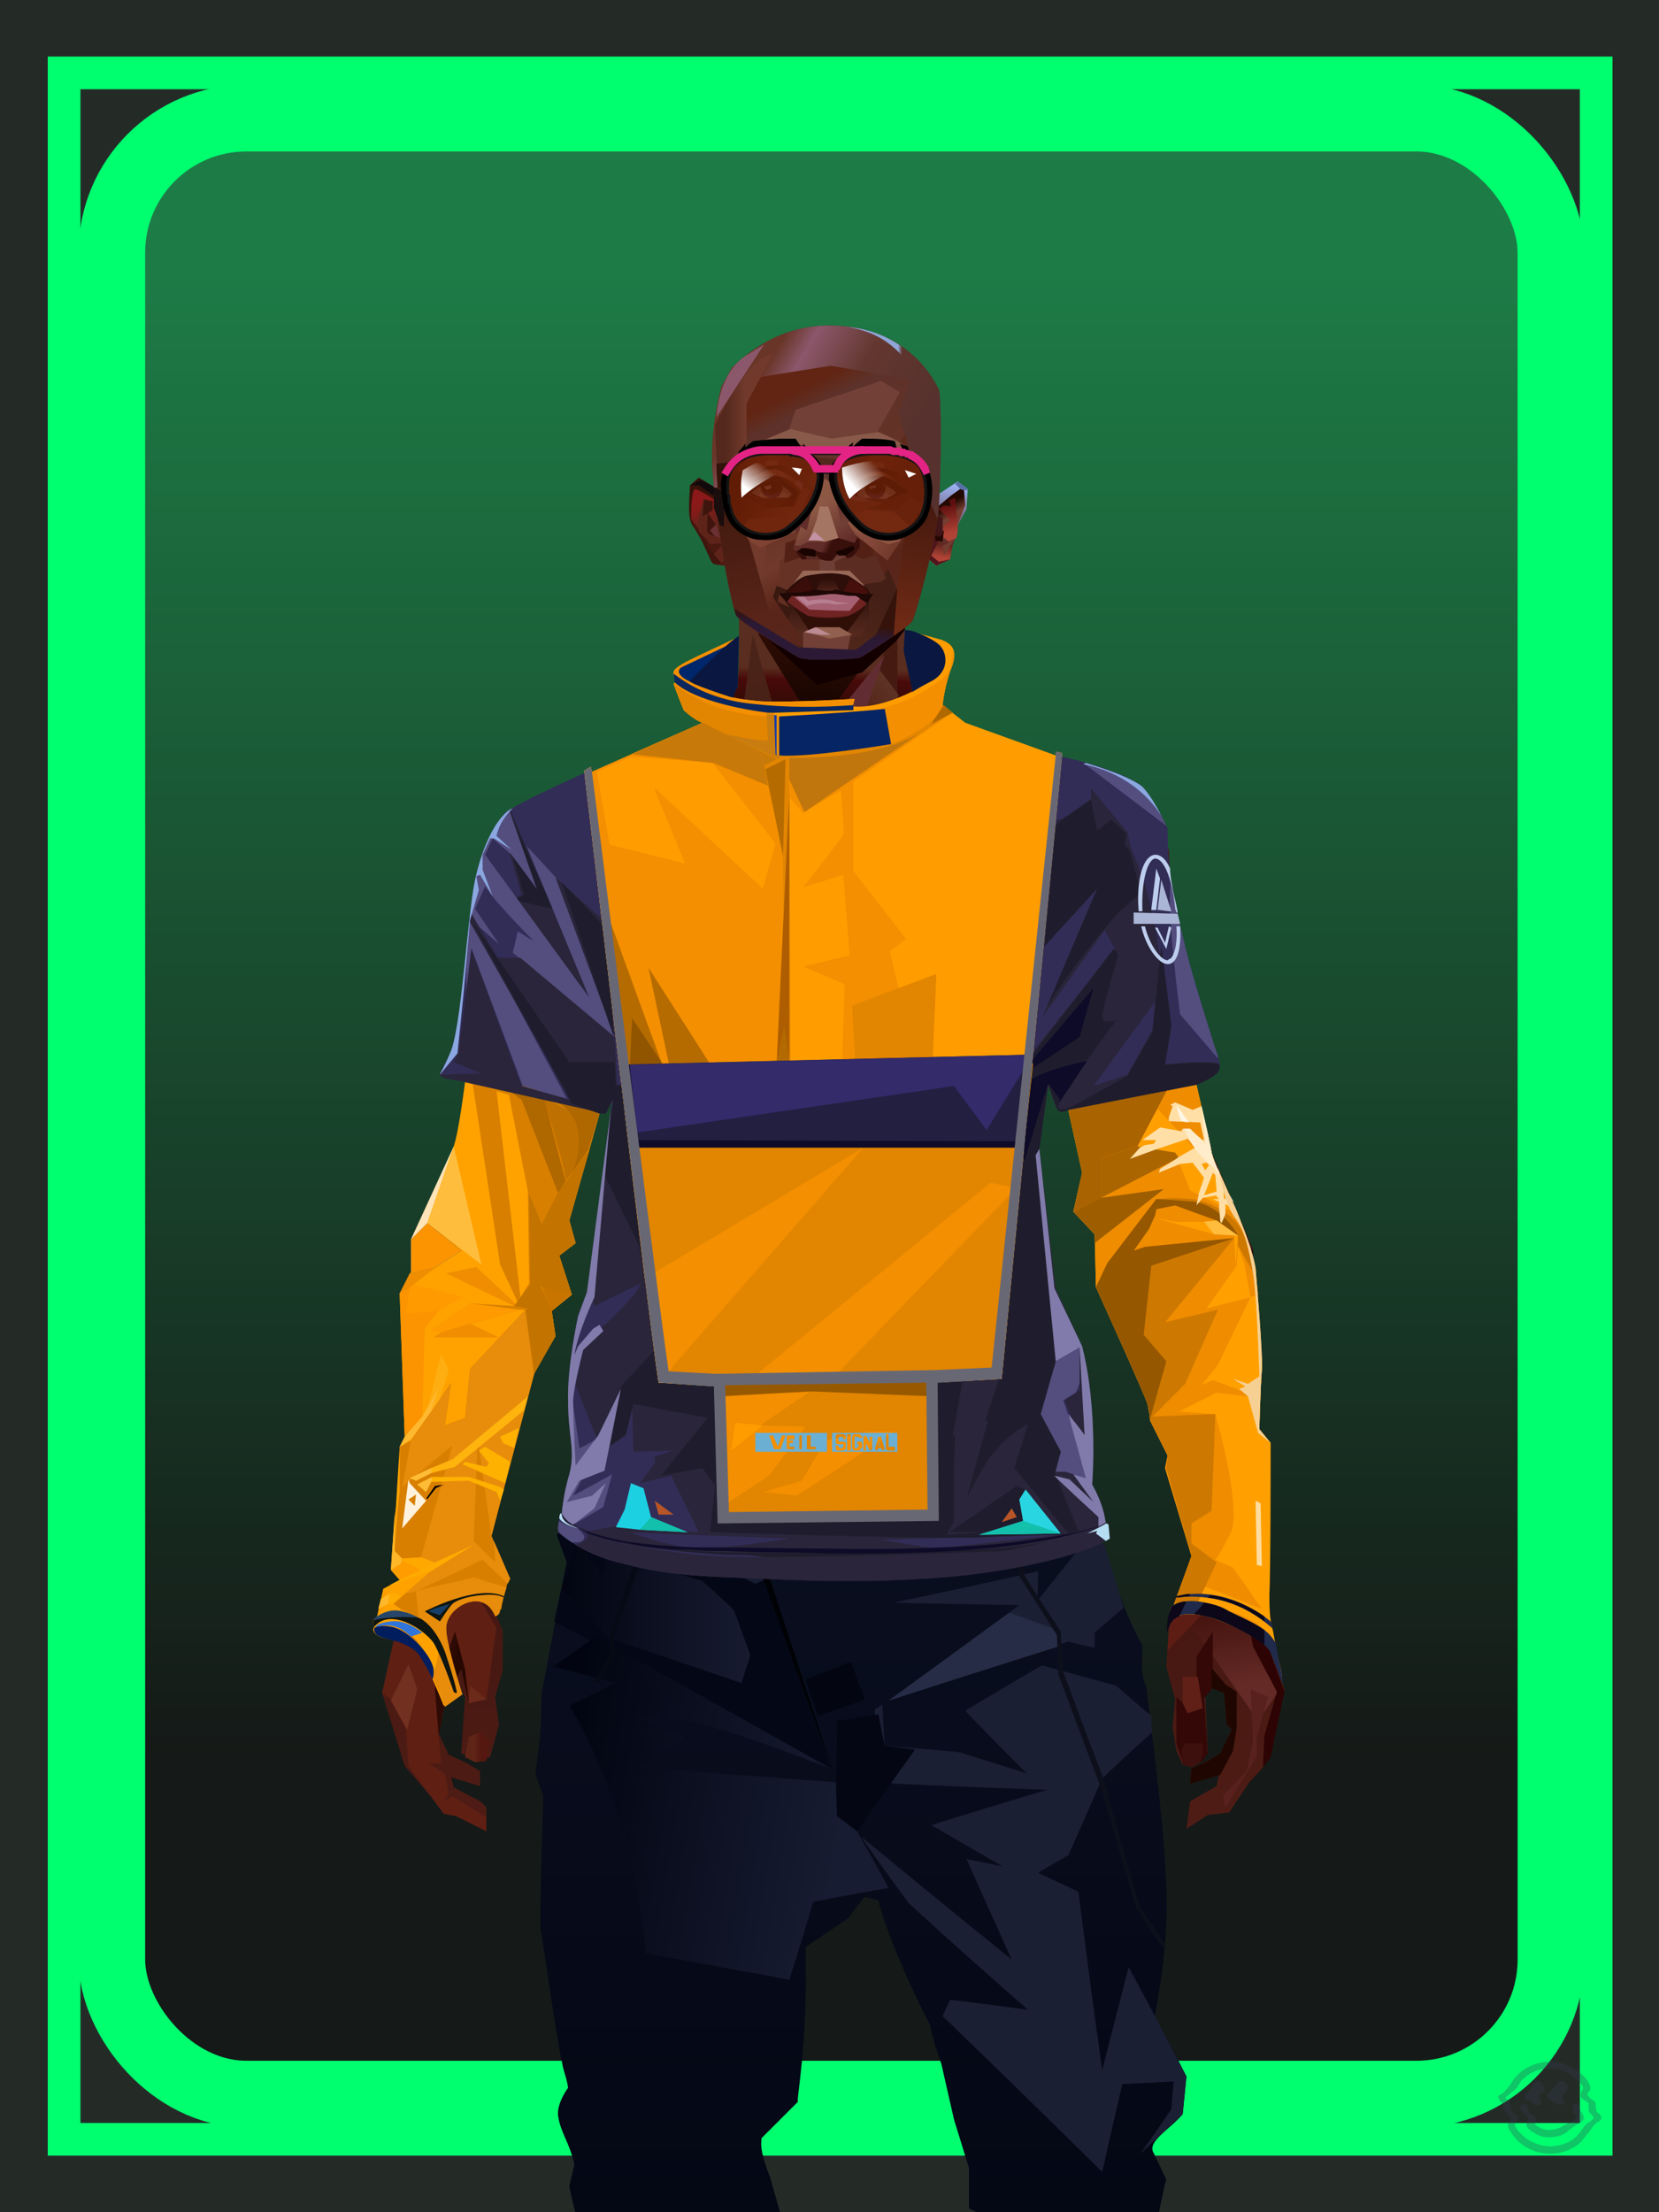 <?xml version="1.0" encoding="UTF-8"?><svg width="1320px" height="1760px" viewBox="0 0 1320 1760" version="1.1" xmlns="http://www.w3.org/2000/svg" xmlns:xlink="http://www.w3.org/1999/xlink"><defs><linearGradient x1="50%" y1="7%" x2="50%" y2="83%" id="id-30075"><stop stop-color="#1D7C46" offset="0%"></stop><stop stop-color="#151917" offset="100%"></stop></linearGradient></defs><g stroke="none" stroke-width="1" fill="none" id="id-30076" fill-rule="evenodd"><g id="id-30077"><rect fill="#242B27" width="1320" height="1760" x="0" y="0" id="id-30078"></rect><rect stroke="#00FF6F" stroke-width="26" fill="#242B27" width="1219" height="1644" x="51" y="58" id="id-30078"></rect><rect stroke="#00FF6F" stroke-width="53" fill="url(#id-30075)" width="1145" height="1572" x="89" y="94" id="id-30078" rx="107"></rect></g></g><defs><linearGradient x1="50%" y1="6%" x2="50%" y2="100%" id="id-110679"><stop stop-color="#6F4A3F" offset="0%"></stop><stop stop-color="#45191D" offset="8%"></stop><stop stop-color="#54241C" offset="20%"></stop><stop stop-color="#35100A" offset="34%"></stop><stop stop-color="#4C1B14" offset="71%"></stop><stop stop-color="#602521" offset="100%"></stop></linearGradient><linearGradient x1="50%" y1="-10%" x2="50%" y2="84%" id="id-110680"><stop stop-color="#270702" offset="0%"></stop><stop stop-color="#4D190D" offset="49%"></stop><stop stop-color="#48150A" offset="100%"></stop></linearGradient><linearGradient x1="57%" y1="50%" x2="47%" y2="56%" id="id-110681"><stop stop-color="#290805" offset="0%"></stop><stop stop-color="#2C0303" offset="100%"></stop></linearGradient><linearGradient x1="45%" y1="35%" x2="55%" y2="47%" id="id-110682"><stop stop-color="#4B1B14" offset="0%"></stop><stop stop-color="#2D0303" offset="100%"></stop></linearGradient><linearGradient x1="54%" y1="31%" x2="47%" y2="81%" id="id-110683"><stop stop-color="#451A11" offset="0%"></stop><stop stop-color="#320D07" offset="19%"></stop><stop stop-color="#370404" offset="71%"></stop><stop stop-color="#340505" offset="81%"></stop><stop stop-color="#220000" offset="100%"></stop></linearGradient><linearGradient x1="43%" y1="38%" x2="54%" y2="44%" id="id-110684"><stop stop-color="#2E0A04" offset="0%"></stop><stop stop-color="#270701" offset="100%"></stop></linearGradient><linearGradient x1="46%" y1="8%" x2="58%" y2="82%" id="id-110685"><stop stop-color="#4D1E18" offset="0%"></stop><stop stop-color="#36100D" offset="100%"></stop></linearGradient><linearGradient x1="50%" y1="41%" x2="49%" y2="66%" id="id-110686"><stop stop-color="#592D1F" offset="0%"></stop><stop stop-color="#480A09" offset="27%"></stop><stop stop-color="#2F0B06" offset="100%"></stop></linearGradient><linearGradient x1="63%" y1="4%" x2="25%" y2="77%" id="id-110687"><stop stop-color="#5A1821" offset="0%"></stop><stop stop-color="#63271A" offset="55%"></stop><stop stop-color="#3F1007" offset="100%"></stop></linearGradient><linearGradient x1="50%" y1="23%" x2="41%" y2="77%" id="id-110688"><stop stop-color="#2C0C04" offset="0%"></stop><stop stop-color="#190501" offset="100%"></stop></linearGradient><linearGradient x1="47%" y1="22%" x2="55%" y2="89%" id="id-110689"><stop stop-color="#4A2318" offset="0%"></stop><stop stop-color="#481F15" offset="100%"></stop></linearGradient><linearGradient x1="86%" y1="87%" x2="12%" y2="66%" id="id-110690"><stop stop-color="#220401" offset="0%"></stop><stop stop-color="#2C0903" offset="100%"></stop></linearGradient><linearGradient x1="71%" y1="11%" x2="50%" y2="100%" id="id-110691"><stop stop-color="#320A06" offset="0%"></stop><stop stop-color="#48160A" offset="100%"></stop></linearGradient><linearGradient x1="66%" y1="46%" x2="56%" y2="43%" id="id-110692"><stop stop-color="#1A0002" offset="0%"></stop><stop stop-color="#140000" offset="100%"></stop></linearGradient><linearGradient x1="100%" y1="41%" x2="50%" y2="63%" id="id-110693"><stop stop-color="#130000" offset="0%"></stop><stop stop-color="#120000" offset="100%"></stop></linearGradient><linearGradient x1="69%" y1="20%" x2="50%" y2="100%" id="id-110694"><stop stop-color="#2F0A04" offset="0%"></stop><stop stop-color="#1E0200" offset="100%"></stop></linearGradient><linearGradient x1="36%" y1="20%" x2="57%" y2="81%" id="id-110695"><stop stop-color="#59243C" offset="0%"></stop><stop stop-color="#4B191E" offset="100%"></stop></linearGradient><linearGradient x1="46%" y1="67%" x2="92%" y2="50%" id="id-110696"><stop stop-color="#47120E" offset="0%"></stop><stop stop-color="#525767" offset="100%" stop-opacity="0.348"></stop></linearGradient><linearGradient x1="17%" y1="24%" x2="78%" y2="69%" id="id-110697"><stop stop-color="#6C3328" offset="0%"></stop><stop stop-color="#3A140E" offset="100%"></stop></linearGradient><linearGradient x1="26%" y1="42%" x2="80%" y2="75%" id="id-110698"><stop stop-color="#662620" offset="0%"></stop><stop stop-color="#6D6172" offset="100%" stop-opacity="0.068"></stop></linearGradient><linearGradient x1="29%" y1="56%" x2="77%" y2="50%" id="id-110699"><stop stop-color="#622121" offset="0%"></stop><stop stop-color="#61474D" offset="100%" stop-opacity="0.449"></stop></linearGradient><linearGradient x1="74%" y1="24%" x2="34%" y2="74%" id="id-110700"><stop stop-color="#5D3325" offset="0%"></stop><stop stop-color="#46140A" offset="100%"></stop></linearGradient><linearGradient x1="66%" y1="100%" x2="40%" y2="0%" id="id-110701"><stop stop-color="#3B0710" offset="0%"></stop><stop stop-color="#70253E" offset="45%"></stop><stop stop-color="#45130B" offset="100%"></stop></linearGradient><linearGradient x1="52%" y1="13%" x2="59%" y2="75%" id="id-110702"><stop stop-color="#3F0F09" offset="0%"></stop><stop stop-color="#642A26" offset="100%"></stop></linearGradient><linearGradient x1="28%" y1="76%" x2="73%" y2="20%" id="id-110703"><stop stop-color="#5E1D14" offset="0%"></stop><stop stop-color="#470F09" offset="67%"></stop><stop stop-color="#45130D" offset="100%"></stop></linearGradient><linearGradient x1="66%" y1="59%" x2="24%" y2="66%" id="id-110704"><stop stop-color="#230401" offset="0%"></stop><stop stop-color="#400F07" offset="100%"></stop></linearGradient><linearGradient x1="41%" y1="11%" x2="61%" y2="81%" id="id-110705"><stop stop-color="#541E13" offset="0%"></stop><stop stop-color="#43130B" offset="100%"></stop></linearGradient><linearGradient x1="19%" y1="58%" x2="66%" y2="43%" id="id-110706"><stop stop-color="#602617" offset="0%"></stop><stop stop-color="#46140A" offset="100%"></stop></linearGradient><linearGradient x1="73%" y1="50%" x2="30%" y2="53%" id="id-110707"><stop stop-color="#591531" offset="0%"></stop><stop stop-color="#853542" offset="100%"></stop></linearGradient><linearGradient x1="31%" y1="0%" x2="50%" y2="100%" id="id-110708"><stop stop-color="#6A2C21" offset="0%"></stop><stop stop-color="#61261C" offset="100%"></stop></linearGradient><linearGradient x1="29%" y1="43%" x2="65%" y2="100%" id="id-110709"><stop stop-color="#5F1C26" offset="0%"></stop><stop stop-color="#4E1715" offset="100%"></stop></linearGradient><linearGradient x1="13%" y1="78%" x2="84%" y2="50%" id="id-110710"><stop stop-color="#360808" offset="0%"></stop><stop stop-color="#230401" offset="100%"></stop></linearGradient><linearGradient x1="50%" y1="0%" x2="36%" y2="100%" id="id-110711"><stop stop-color="#61173B" offset="0%"></stop><stop stop-color="#581F13" offset="100%"></stop></linearGradient><linearGradient x1="50%" y1="28%" x2="64%" y2="55%" id="id-110712"><stop stop-color="#501021" offset="0%"></stop><stop stop-color="#571626" offset="100%"></stop></linearGradient><linearGradient x1="40%" y1="55%" x2="62%" y2="71%" id="id-110713"><stop stop-color="#421209" offset="0%"></stop><stop stop-color="#39090A" offset="100%"></stop></linearGradient><linearGradient x1="9%" y1="37%" x2="88%" y2="55%" id="id-110714"><stop stop-color="#1F0301" offset="0%"></stop><stop stop-color="#150000" offset="100%"></stop></linearGradient><linearGradient x1="62%" y1="19%" x2="50%" y2="100%" id="id-110715"><stop stop-color="#47140A" offset="0%"></stop><stop stop-color="#220301" offset="100%"></stop></linearGradient><linearGradient x1="45%" y1="18%" x2="51%" y2="67%" id="id-110716"><stop stop-color="#6C2E20" offset="0%"></stop><stop stop-color="#46140A" offset="100%"></stop></linearGradient><linearGradient x1="50%" y1="0%" x2="50%" y2="100%" id="id-110717"><stop stop-color="#6A2B1E" offset="0%"></stop><stop stop-color="#45130A" offset="100%"></stop></linearGradient><linearGradient x1="45%" y1="50%" x2="58%" y2="50%" id="id-110718"><stop stop-color="#220401" offset="0%"></stop><stop stop-color="#40140B" offset="100%"></stop></linearGradient><linearGradient x1="33%" y1="74%" x2="77%" y2="42%" id="id-110719"><stop stop-color="#43140C" offset="0%"></stop><stop stop-color="#551E11" offset="100%"></stop></linearGradient><linearGradient x1="63%" y1="59%" x2="38%" y2="59%" id="id-110720"><stop stop-color="#551810" offset="0%"></stop><stop stop-color="#5E2517" offset="100%"></stop></linearGradient><linearGradient x1="50%" y1="0%" x2="50%" y2="100%" id="id-110721"><stop stop-color="#512418" offset="0%"></stop><stop stop-color="#3F0F0D" offset="100%"></stop></linearGradient><linearGradient x1="47%" y1="47%" x2="53%" y2="50%" id="id-110722"><stop stop-color="#5B291F" offset="0%"></stop><stop stop-color="#42120D" offset="100%"></stop></linearGradient><linearGradient x1="50%" y1="0%" x2="50%" y2="100%" id="id-110723"><stop stop-color="#350B08" offset="0%"></stop><stop stop-color="#320706" offset="100%"></stop></linearGradient><linearGradient x1="50%" y1="0%" x2="50%" y2="100%" id="id-110724"><stop stop-color="#732A2A" offset="0%"></stop><stop stop-color="#482115" offset="100%"></stop></linearGradient><linearGradient x1="0%" y1="55%" x2="100%" y2="55%" id="id-110725"><stop stop-color="#4E1513" offset="0%"></stop><stop stop-color="#2E0705" offset="100%"></stop></linearGradient><linearGradient x1="50%" y1="0%" x2="50%" y2="100%" id="id-110726"><stop stop-color="#5F251C" offset="0%"></stop><stop stop-color="#3E0D0A" offset="100%"></stop></linearGradient><linearGradient x1="49%" y1="20%" x2="52%" y2="96%" id="id-110727"><stop stop-color="#441410" offset="0%"></stop><stop stop-color="#3A0F0B" offset="100%"></stop></linearGradient><linearGradient x1="33%" y1="47%" x2="59%" y2="56%" id="id-110728"><stop stop-color="#3F150C" offset="0%"></stop><stop stop-color="#2B0605" offset="100%"></stop></linearGradient></defs><g transform=" translate(304,473)" id="id-110729"><polygon points="174 662 139 824 137 906 146 1082 171 1154 176 1211 174 1230 175 1284 287 1284 284 1265 308 1195 306 1124 345 952 343 912 353 879 362 881 371 877 383 904 391 970 434 1079 457 1202 475 1252 475 1284 596 1284 600 1225 591 1146 609 1103 612 997 596 842 545 671 539 640 528 606 531 569 509 498 522 403 539 360 539 348 563 464 576 498 585 574 637 704 646 760 646 778 626 822 624 853 631 879 629 901 632 920 637 931 647 931 657 920 655 877 659 867 670 874 672 899 676 903 667 923 644 934 643 945 666 939 664 948 643 960 640 982 657 971 674 969 690 945 701 933 704 926 707 923 713 892 718 871 704 832 696 786 703 768 693 725 693 521 652 425 629 282 626 203 612 175 567 156 548 141 530 139 479 114 422 73 416 42 415 1 285 0 284 73 279 83 242 114 196 137 171 139 155 156 108 175 91 228 91 287 68 431 30 516 23 602 28 725 16 764 21 782 0 874 18 932 49 968 59 970 83 982 83 965 78 960 57 949 55 941 78 948 78 936 66 929 53 923 45 906 51 875 61 866 66 877 63 922 75 927 86 925 93 899 90 877 96 856 96 824 75 778 77 738 108 637 139 562 142 495 159 458 180 358 199 403 203 461 211 504 188 564 191 608" fill="url(#id-110679)" id="id-110730"></polygon><polygon points="91 287 68 431 30 516 23 602 72 688 117 614 98 452 109 469 123 336 102 372 109 294 88 309 109 285" fill="url(#id-110680)" id="id-110730"></polygon><polygon points="383 906 391 972 434 1081 457 1204 475 1254 475 1287 596 1287 600 1226 591 1148 609 1105 612 999 602 904 584 908 584 846 535 683 456 705 382 878" fill="url(#id-110681)" id="id-110730"></polygon><polygon points="137 907 146 1083 171 1156 176 1212 174 1232 175 1286 175 1287 287 1287 284 1266 308 1197 306 1126 345 954 343 923 293 814 263 724 247 711" fill="url(#id-110682)" id="id-110730"></polygon><polygon points="545 671 539 639 528 606 531 569 509 498 522 403 539 359 539 348 563 463 576 498 601 538 660 489 688 527 652 425 629 281 626 203 612 175 568 155 548 140 530 139 479 114 422 73 416 42 415 1 360 1 360 713 462 722" fill="url(#id-110683)" id="id-110730"></polygon><polygon points="83 984 59 972 49 970 21 932 19 903 7 879 0 874 11 824 38 786 38 814 56 786 78 800 91 822 83 879 69 882 63 855 51 877 45 908 47 930 37 930 50 938 53 954 49 960 56 956 83 973" fill="#5F1F13" id="id-110735"></polygon><polygon points="66 855 69 882 63 855 51 877 45 908 42 870 58 825" fill="url(#id-110684)" id="id-110735"></polygon><polygon points="83 879 69 882 70 868" fill="#6C2A1B" id="id-110735"></polygon><polygon points="481 376 513 349 558 291 522 368" fill="#410721" id="id-110738"></polygon><polygon points="313 697 260 560 246 448 259 424 355 408 361 366 317 404 285 409 267 378 313 343 394 351 431 378 420 404 368 399 371 404 449 421 466 441 449 510 466 547 406 697 358 717" fill="url(#id-110685)" id="id-110739"></polygon><polygon points="410 87 430 79 423 73 416 42 416 4 284 6 284 45 283 73 278 83 244 111 195 136 366 136 390 67 410 23" fill="url(#id-110686)" id="id-110740"></polygon><polygon points="182 180 133 231 97 289 97 231 113 182 165 159" fill="url(#id-110687)" id="id-110741"></polygon><polygon points="346 107 384 55 409 31 414 23 299 31" fill="url(#id-110688)" id="id-110742"></polygon><polygon points="287 93 295 32 323 129" fill="url(#id-110689)" id="id-110743"></polygon><polygon points="336 139 314 151 270 146 224 139" fill="#6C362B" id="id-110744"></polygon><polygon points="410 84 409 136 461 129" fill="url(#id-110690)" id="id-110745"></polygon><polygon points="173 246 167 286 191 351 263 386 328 330 359 330 359 152 348 139 336 139 309 152" fill="url(#id-110691)" id="id-110746"></polygon><polygon points="464 159 516 190 500 159" fill="url(#id-110692)" id="id-110747"></polygon><polygon points="302 31 346 72 382 62 409 37 416 28 416 13" fill="url(#id-110693)" id="id-110748"></polygon><polygon points="263 151 191 202 219 151" fill="#31050C" id="id-110749"></polygon><polygon points="154 206 170 170 122 188" fill="#894752" id="id-110750"></polygon><polygon points="358 285 344 299 323 318 305 354 358 345 354 305" fill="url(#id-110694)" id="id-110751"></polygon><polygon points="260 361 265 387 203 371 191 347" fill="#380B07" id="id-110752"></polygon><polygon points="198 362 181 359 167 284" fill="#1D0100" id="id-110753"></polygon><polygon points="477 341 477 335 488 326 496 325 509 338 496 348 485 354" fill="#130000" id="id-110754"></polygon><polygon points="314 151 342 220 317 293 237 351 209 318 172 251 185 205 270 146" fill="url(#id-110695)" id="id-110755"></polygon><polygon points="314 151 330 238 209 318 172 251 185 205 270 146" fill="url(#id-110696)" id="id-110755"></polygon><polygon points="211 335 223 322 242 327 244 332 235 353 213 349" fill="#190001" id="id-110757"></polygon><polygon points="224 339 226 342 226 345 222 349 235 350 242 333 230 338 227 335" fill="#210A0F" id="id-110758"></polygon><polygon points="488 343 491 347 486 351 479 338 489 327 495 327 493 336" fill="#1F0405" id="id-110759"></polygon><polygon points="485 339 488 343 493 337" fill="#310C07" id="id-110760"></polygon><polygon points="359 162 359 291 406 325 455 347 529 267 463 182 415 166" fill="url(#id-110697)" id="id-110761"></polygon><polygon points="359 178 359 281 391 302 391 249 489 270 461 189 415 166" fill="url(#id-110698)" id="id-110761"></polygon><polygon points="359 178 359 219 472 220 461 189 415 166 371 163" fill="url(#id-110699)" id="id-110761"></polygon><polygon points="358 178 372 168 440 156 413 137 378 158 411 80 396 60 358 146" fill="url(#id-110700)" id="id-110764"></polygon><polygon points="346 140 358 152 372 129 400 48 369 86 364 130" fill="#622D32" id="id-110765"></polygon><polygon points="591 281 601 226 559 159 514 159 523 138 499 156 571 263" fill="url(#id-110701)" id="id-110766"></polygon><polygon points="609 298 626 332 629 285 627 227 614 207 617 251" fill="#421D30" id="id-110767"></polygon><polygon points="554 159 567 157 612 177 614 192 579 175 603 207 601 226" fill="#420A1F" id="id-110768"></polygon><polygon points="641 823 648 826 697 896 713 873 682 781" fill="url(#id-110702)" id="id-110769"></polygon><polygon points="625 840 700 762 688 738 679 784 648 776 626 822" fill="url(#id-110703)" id="id-110769"></polygon><polygon points="648 862 648 845 661 825 661 870 654 878 657 922 652 929 637 929 632 914 632 893 632 877 644 888" fill="#340807" id="id-110771"></polygon><polygon points="554 375 577 333 607 451 594 508 568 462" fill="#441208" id="id-110772"></polygon><polygon points="623 326 643 425 633 431 693 523 652 427 636 326 625 315" fill="#5A1935" id="id-110773"></polygon><polygon points="628 274 638 339 623 314" fill="#2A0303" id="id-110774"></polygon><polygon points="693 523 695 567 685 525 618 416 633 431" fill="#150000" id="id-110775"></polygon><polygon points="640 463 599 539 601 571 634 655 646 703 650 754 658 640 660 491" fill="#43150C" id="id-110776"></polygon><polygon points="610 531 648 646 652 546 638 479" fill="#571F15" id="id-110776"></polygon><polygon points="693 748 677 730 677 700 660 491 685 525 691 552 684 727" fill="#210200" id="id-110778"></polygon><polygon points="691 746 703 768 693 727 695 567 691 551 683 727" fill="#722345" id="id-110779"></polygon><polygon points="260 559 310 683 355 716 263 713 238 685 195 582" fill="url(#id-110704)" id="id-110780"></polygon><polygon points="637 931 636 919 639 914 653 914 653 922 651 929 648 931 644 933" fill="#3D100E" id="id-110781"></polygon><polygon points="637 861 637 882 641 890 653 886 649 861" fill="#602018" id="id-110782"></polygon><polygon points="691 871 693 912 688 936 669 956 671 965 696 924 696 909 705 877" fill="#59211D" id="id-110783"></polygon><polygon points="703 768 684 788 693 837 712 873 702 908 701 933 707 925 718 873 704 834 697 788" fill="#2D0303" id="id-110784"></polygon><polygon points="667 939 643 946 644 934 657 928 667 922 676 903 672 899 670 874 660 870 660 854 671 867 680 873 680 902 677 920" fill="#200600" id="id-110785"></polygon><polygon points="361 510 359 634 426 561 420 535" fill="url(#id-110705)" opacity="0.626" id="id-110786"></polygon><polygon points="319 403 289 399 268 380 313 343 361 348 362 372" fill="url(#id-110706)" id="id-110787"></polygon><polygon points="171 141 168 151 180 151 204 139 196 138" fill="url(#id-110707)" id="id-110788"></polygon><polygon points="359 308 362 360 382 334" fill="#6A2C1E" opacity="0.625" id="id-110789"></polygon><polygon points="360 546 360 584 387 551 374 540" fill="url(#id-110708)" opacity="0.626" id="id-110790"></polygon><polygon points="346 542 360 547 373 540 360 534" fill="#0E0000" id="id-110791"></polygon><polygon points="325 545 277 503 259 561 308 579" fill="url(#id-110709)" opacity="0.758" id="id-110792"></polygon><polygon points="389 499 460 467 449 510 404 520" fill="url(#id-110710)" id="id-110793"></polygon><polygon points="364 491 361 403 420 428" fill="url(#id-110711)" opacity="0.758" id="id-110794"></polygon><polygon points="262 446 333 446 323 469 279 492" fill="url(#id-110712)" opacity="0.758" id="id-110795"></polygon><polygon points="259 425 279 496 259 561 236 528 213 443 227 425 243 447" fill="url(#id-110713)" id="id-110796"></polygon><polygon points="412 343 444 374 466 383 499 351 447 354 416 339" fill="url(#id-110714)" id="id-110797"></polygon><polygon points="164 252 163 278 128 284" fill="#170000" id="id-110798"></polygon><polygon points="58 478 88 441 88 416 69 430 66 456" fill="url(#id-110715)" id="id-110799"></polygon><polygon points="76 684 69 634 61 517 89 474 111 569" fill="url(#id-110716)" id="id-110800"></polygon><polygon points="53 489 47 539 69 635 76 684 53 760 40 781 16 766 28 727 23 604 28 544" fill="url(#id-110717)" id="id-110801"></polygon><polygon points="136 452 127 497 153 460 177 340 170 300" fill="#1F0300" id="id-110802"></polygon><polygon points="181 359 159 460 143 497 142 514 123 532 109 514 108 490 127 497 153 460 177 340" fill="#2B0903" id="id-110802"></polygon><polygon points="38 747 28 772 38 788 44 772" fill="#591F14" id="id-110804"></polygon><polygon points="359 379 342 413 361 444 377 417" fill="url(#id-110718)" id="id-110805"></polygon><polygon points="196 581 260 561 229 519" fill="url(#id-110719)" id="id-110806"></polygon><polygon points="74 929 66 925 69 909 78 905 86 912 83 928" fill="url(#id-110720)" id="id-110807"></polygon><polygon points="20 903 7 880 21 851 28 871" fill="#723021" id="id-110808"></polygon><polygon points="218 1123 203 1040 191 913 171 1090 182 1169 230 1208 261 1237 270 1213 234 1175 212 1157 272 1191 281 1169" fill="url(#id-110721)" opacity="0.808" id="id-110809"></polygon><polygon points="182 1207 181 1155 213 1106 236 1166 230 1210" fill="#44120C" id="id-110810"></polygon><polygon points="187 902 211 1137 227 1161 275 1187 299 1137 272 1009 299 918 269 791 211 836" fill="url(#id-110722)" id="id-110811"></polygon><polygon points="288 1079 311 1040 311 942 295 903 264 1019 275 1188 301 1137" fill="url(#id-110723)" id="id-110812"></polygon><polygon points="584 908 604 1008 608 1106 614 998 599 887" fill="#722345" id="id-110813"></polygon><polygon points="430 886 488 1140 535 1115 561 925 566 886 536 816 500 786" fill="url(#id-110724)" opacity="0.792" id="id-110814"></polygon><polygon points="581 921 588 1011 584 1112 576 1162 544 1046 566 886" fill="url(#id-110725)" id="id-110815"></polygon><polygon points="561 1247 518 1200 472 1112 494 931 505 931 594 1188 579 1244" fill="url(#id-110726)" id="id-110816"></polygon><polygon points="531 1221 539 1263 536 1269 516 1287 509 1287 500 1263 513 1199 488 1226 462 1170 472 1101 427 1010 398 877 469 771 518 739 536 818 500 787 433 890 477 1078 534 1212" fill="url(#id-110727)" id="id-110817"></polygon><polygon points="321 1058 284 852 258 721 266 733 371 879 362 883 354 881 343 914 345 954" fill="#3E1009" id="id-110818"></polygon><polygon points="429 1068 424 875 536 705 454 704 380 865 384 906 391 972" fill="#47100B" opacity="0.394" id="id-110819"></polygon><polygon points="175 1262 194 1287 206 1287 225 1226 213 1249 175 1221 174 1232" fill="#210300" id="id-110820"></polygon><polygon points="528 1227 554 1234 569 1169 549 1168" fill="#551E14" id="id-110821"></polygon><polygon points="546 678 545 672 539 641 528 608 531 571 509 500 522 405 539 361 539 350 547 389 542 330 558 289 517 369 528 369 517 411 499 442 509 465 488 531 507 525 522 585 449 724" fill="#1B0000" id="id-110730"></polygon><polygon points="402 722 490 609 522 585 449 723" fill="#401009" id="id-110823"></polygon><polygon points="174 664 139 826 137 907 139 937 238 690 352 886 354 881 362 883 371 879 383 906 471 773 548 712 596 844 545 673 539 641 478 697 449 723 278 705 232 657 188 566 191 610" fill="url(#id-110728)" id="id-110730"></polygon><polygon points="189 616 211 620 190 586 190 609" fill="#1B0000" id="id-110825"></polygon><polygon points="139 836 225 709 167 697 139 826" fill="#1B0000" id="id-110826"></polygon><polygon points="518 734 596 843 547 678" fill="#1B0000" id="id-110827"></polygon><polygon points="415 778 447 726 314 744 329 762" fill="#511911" opacity="0.520" id="id-110730"></polygon><polygon points="411 685 463 666 456 573" fill="#300404" id="id-110829"></polygon></g><defs><linearGradient x1="53%" y1="5%" x2="47%" y2="91%" id="id-111395"><stop stop-color="#98AEEE" offset="0%"></stop><stop stop-color="#60261D" offset="82%"></stop><stop stop-color="#AF4336" offset="100%"></stop></linearGradient><linearGradient x1="62%" y1="61%" x2="50%" y2="36%" id="id-111396"><stop stop-color="#763E30" offset="0%"></stop><stop stop-color="#230801" offset="100%"></stop></linearGradient><linearGradient x1="50%" y1="13%" x2="57%" y2="81%" id="id-111397"><stop stop-color="#5C0D0D" offset="0%"></stop><stop stop-color="#AF4336" offset="100%"></stop></linearGradient><linearGradient x1="50%" y1="0%" x2="54%" y2="88%" id="id-111398"><stop stop-color="#341108" offset="0%"></stop><stop stop-color="#4D1910" offset="100%"></stop></linearGradient><linearGradient x1="46%" y1="75%" x2="35%" y2="25%" id="id-111399"><stop stop-color="#5E241A" offset="0%"></stop><stop stop-color="#8C1919" offset="100%"></stop><stop stop-color="#8C1919" offset="100%"></stop></linearGradient><linearGradient x1="33%" y1="21%" x2="55%" y2="84%" id="id-111400"><stop stop-color="#622513" offset="0%"></stop><stop stop-color="#5D322A" offset="10%"></stop><stop stop-color="#673225" offset="53%"></stop><stop stop-color="#70392B" offset="70%"></stop><stop stop-color="#592419" offset="88%"></stop><stop stop-color="#59261B" offset="100%"></stop></linearGradient><linearGradient x1="28%" y1="56%" x2="79%" y2="54%" id="id-111401"><stop stop-color="#7F4233" offset="0%"></stop><stop stop-color="#804D39" offset="16%"></stop><stop stop-color="#935643" offset="100%"></stop></linearGradient><linearGradient x1="68%" y1="59%" x2="18%" y2="46%" id="id-111402"><stop stop-color="#7A4334" offset="0%"></stop><stop stop-color="#230802" offset="100%"></stop></linearGradient><linearGradient x1="26%" y1="17%" x2="91%" y2="50%" id="id-111403"><stop stop-color="#693528" offset="0%"></stop><stop stop-color="#8B576B" offset="16%"></stop><stop stop-color="#63372F" offset="51%"></stop><stop stop-color="#5A332E" offset="85%"></stop><stop stop-color="#59322D" offset="88%"></stop><stop stop-color="#56312D" offset="100%"></stop></linearGradient><linearGradient x1="45%" y1="16%" x2="52%" y2="84%" id="id-111404"><stop stop-color="#451B10" offset="0%"></stop><stop stop-color="#592419" offset="100%"></stop></linearGradient><linearGradient x1="91%" y1="32%" x2="50%" y2="77%" id="id-111405"><stop stop-color="#441F15" offset="0%"></stop><stop stop-color="#4F261A" offset="100%"></stop></linearGradient><linearGradient x1="61%" y1="0%" x2="61%" y2="72%" id="id-111406"><stop stop-color="#2A0F0A" offset="0%"></stop><stop stop-color="#55291D" offset="100%"></stop></linearGradient><linearGradient x1="34%" y1="50%" x2="87%" y2="60%" id="id-111407"><stop stop-color="#854A3B" offset="0%"></stop><stop stop-color="#723A2C" offset="100%"></stop></linearGradient><linearGradient x1="50%" y1="2%" x2="46%" y2="90%" id="id-111408"><stop stop-color="#44190E" offset="0%"></stop><stop stop-color="#6E2A15" offset="100%"></stop></linearGradient><linearGradient x1="67%" y1="12%" x2="50%" y2="100%" id="id-111409"><stop stop-color="#5B2926" offset="0%"></stop><stop stop-color="#622D29" offset="100%"></stop></linearGradient><linearGradient x1="45%" y1="50%" x2="56%" y2="52%" id="id-111410"><stop stop-color="#612C28" offset="0%"></stop><stop stop-color="#380F0A" offset="100%"></stop></linearGradient><linearGradient x1="18%" y1="22%" x2="62%" y2="71%" id="id-111411"><stop stop-color="#622D29" offset="0%"></stop><stop stop-color="#724037" offset="100%"></stop></linearGradient><linearGradient x1="50%" y1="35%" x2="87%" y2="93%" id="id-111412"><stop stop-color="#8C5743" offset="0%"></stop><stop stop-color="#622D29" offset="100%"></stop></linearGradient><linearGradient x1="50%" y1="50%" x2="18%" y2="50%" id="id-111413"><stop stop-color="#70392C" offset="0%"></stop><stop stop-color="#54281C" offset="100%"></stop></linearGradient><linearGradient x1="54%" y1="44%" x2="58%" y2="44%" id="id-111414"><stop stop-color="#8FA6D7" offset="0%"></stop><stop stop-color="#93ABDC" offset="100%" stop-opacity="0"></stop></linearGradient><linearGradient x1="52%" y1="37%" x2="52%" y2="60%" id="id-111415"><stop stop-color="#441F15" offset="0%"></stop><stop stop-color="#3F1D13" offset="100%" stop-opacity="0"></stop><stop stop-color="#3F1D13" offset="100%" stop-opacity="0"></stop></linearGradient><linearGradient x1="50%" y1="22%" x2="50%" y2="100%" id="id-111416"><stop stop-color="#2D0E09" offset="0%"></stop><stop stop-color="#4C2119" offset="100%"></stop></linearGradient><linearGradient x1="50%" y1="41%" x2="45%" y2="59%" id="id-111417"><stop stop-color="#35130A" offset="0%"></stop><stop stop-color="#2B1935" offset="100%"></stop></linearGradient><linearGradient x1="50%" y1="115%" x2="50%" y2="50%" id="id-111418"><stop stop-color="#370D0A" offset="0%"></stop><stop stop-color="#380F0A" offset="100%"></stop></linearGradient><linearGradient x1="73%" y1="34%" x2="35%" y2="50%" id="id-111419"><stop stop-color="#5C2D21" offset="0%"></stop><stop stop-color="#200E09" offset="42%"></stop><stop stop-color="#210701" offset="100%"></stop></linearGradient><linearGradient x1="26%" y1="40%" x2="50%" y2="72%" id="id-111420"><stop stop-color="#401910" offset="0%"></stop><stop stop-color="#270B06" offset="21%"></stop><stop stop-color="#3D1C17" offset="100%"></stop></linearGradient><linearGradient x1="100%" y1="50%" x2="0%" y2="50%" id="id-111421"><stop stop-color="#401A0F" offset="0%"></stop><stop stop-color="#A9715B" offset="44%"></stop><stop stop-color="#5D2F1F" offset="100%"></stop></linearGradient><linearGradient x1="100%" y1="50%" x2="0%" y2="50%" id="id-111422"><stop stop-color="#401A0F" offset="0%"></stop><stop stop-color="#A9715B" offset="44%"></stop><stop stop-color="#5D2F1F" offset="100%"></stop></linearGradient><linearGradient x1="82%" y1="50%" x2="18%" y2="50%" id="id-111423"><stop stop-color="#6A3523" offset="0%"></stop><stop stop-color="#552216" offset="100%"></stop></linearGradient><linearGradient x1="82%" y1="50%" x2="18%" y2="50%" id="id-111424"><stop stop-color="#552216" offset="0%"></stop><stop stop-color="#6A3523" offset="100%"></stop></linearGradient><linearGradient x1="50%" y1="50%" x2="50%" y2="100%" id="id-111425"><stop stop-color="#060505" offset="0%"></stop><stop stop-color="#34368A" offset="100%"></stop></linearGradient><linearGradient x1="50%" y1="50%" x2="50%" y2="100%" id="id-111426"><stop stop-color="#060505" offset="0%"></stop><stop stop-color="#34368A" offset="100%"></stop></linearGradient></defs><g transform=" translate(548,259)" id="id-111427"><g id="id-111428"><g transform=" translate(0,121)" id="id-111429"><polygon points="199 13 214 3 222 9 221 25 214 38 214 43 210 54 208 65 197 70 190 64" fill="url(#id-111395)" id="id-111430"></polygon><polygon points="197 24 209 14 216 9 219 10 220 22 214 37 195 43" fill="url(#id-111396)" id="id-111431"></polygon><polygon points="203 38 208 34 199 25 203 22 209 23 207 18 212 16 214 38 214 43 213 48 207 51 201 46" fill="url(#id-111397)" id="id-111430"></polygon><polygon points="212 5 214 3 222 9 222 10 219 10 216 9" fill="#5771A7" id="id-111430"></polygon><polygon points="208 65 197 70 190 64 194 42 199 50 193 62 199 67" fill="#50151B" id="id-111430"></polygon><polygon points="203 62 202 54 211 50" fill="#723C31" id="id-111435"></polygon><polygon points="196 50 202 51 203 42 196 46" fill="#230801" id="id-111436"></polygon><polygon points="194 45 199 47 202 45 202 32 197 31" fill="#421518" id="id-111437"></polygon><path d=" M 30,70 C 24,70 20,69 19,68 C 17,66 12,52 8,46 C 4,39 2,38 1,33 C 0,30 0,21 1,6 L 8,0 L 23,9 L 30,70 Z" fill="url(#id-111398)" id="id-111438"></path><polygon points="8 6 2 6 7 3 10 2 23 9 19 14" fill="#110A0C" id="id-111438"></polygon><path d=" M 26,68 C 23,69 20,69 19,68 C 17,66 12,52 8,46 C 7,44 6,43 6,42 C 9,45 10,47 12,48 C 13,50 14,52 16,56 L 26,68 Z" fill="#3F150D" id="id-111438"></path><polygon points="26 68 29 65 27 53 20 61" fill="#5E241A" id="id-111438"></polygon><path d=" M 23,19 C 12,12 6,9 5,9 C 3,10 2,18 2,33 L 17,53 L 26,52 L 23,19 Z" fill="url(#id-111399)" id="id-111442"></path><polygon points="12 17 19 19 18 26 15 28 22 38 21 49 12 44" fill="#3F150D" id="id-111443"></polygon><path d=" M 27,53 C 16,50 10,47 8,42 C 6,38 8,30 12,17 L 15,23 C 15,36 14,42 15,43 C 15,45 18,46 25,48 L 27,53 Z" fill="#5E241A" id="id-111444"></path><polygon points="11 31 19 26 19 18 14 20 12 18" fill="#3E150D" id="id-111445"></polygon><polygon points="20 46 17 42 22 37 25 48" fill="#6A3032" id="id-111446"></polygon></g><g transform=" translate(18,0)" id="id-111447"><path d=" M 20,231 C 18,227 11,201 5,153 C 3,140 2,128 1,117 C -1,91 4,63 8,49 C 9,46 16,35 16,34 C 30,20 56,0 94,0 C 157,0 178,45 181,51 C 183,57 183,111 181,144 C 178,177 162,232 160,235 C 158,239 124,261 119,264 C 113,266 74,267 69,264 C 64,261 22,235 20,231 Z" fill="url(#id-111400)" id="id-111448"></path><polygon points="7 140 17 117 33 106 149 120 167 144 147 176 73 161 39 177 29 171" fill="url(#id-111401)" id="id-111449"></polygon><polygon points="7 140 17 117 33 106 31 136 77 131 86 136 75 144 52 152 49 152 30 154 23 163" fill="url(#id-111402)" id="id-111449"></polygon><path d=" M 5,153 C 3,140 2,128 1,117 C -1,91 4,63 8,49 C 9,46 16,35 16,34 C 30,20 56,0 94,0 C 157,0 178,45 181,51 C 183,57 183,111 181,144 C 181,149 180,153 179,158 L 159,161 L 145,148 L 115,146 L 101,161 L 86,110 L 108,103 C 144,108 161,111 161,110 C 158,100 155,92 154,86 C 152,81 151,76 149,69 L 159,43 L 95,32 L 26,43 L 17,71 L 19,112 L 5,153 Z" fill="url(#id-111403)" id="id-111448"></path><polygon points="39 209 44 175 39 177 29 171" fill="#713A2C" id="id-111449"></polygon><path d=" M 20,231 C 18,227 11,201 5,153 C 4,146 3,140 3,133 L 30,171 L 54,255 C 40,246 21,234 20,231 Z" fill="url(#id-111404)" id="id-111448"></path><polygon points="120 214 141 194 148 211 132 249 115 262 65 259 56 251 73 255 98 256" fill="url(#id-111405)" id="id-111454"></polygon><polygon points="80 183 80 201 103 202 128 183 128 174 108 161" fill="#6D3E34" id="id-111455"></polygon><polygon points="99 197 98 188 119 178 132 185 139 201 121 214" fill="#5B2C22" id="id-111456"></polygon><polygon points="60 213 54 208 54 188 67 176 88 184 86 187 86 196 93 198 102 194 113 205" fill="#663226" id="id-111457"></polygon><polygon points="59 173 74 168 112 165 129 177 129 183 121 186 107 180 84 180 58 189" fill="#532016" id="id-111457"></polygon><polygon points="52 220 65 211 125 212 126 233 120 246 77 258" fill="url(#id-111406)" id="id-111459"></polygon><polygon points="151 171 140 187 108 161 141 174" fill="url(#id-111407)" id="id-111460"></polygon><polygon points="117 109 126 125 157 130 163 120 151 101" fill="#7D4C3D" id="id-111461"></polygon><polygon points="160 128 146 114 155 108 164 117 167 125 163 122" fill="#8C594E" id="id-111462"></polygon><polygon points="80 135 91 122 88 109 70 105" fill="#704131" id="id-111463"></polygon><polygon points="43 109 60 118 72 128 82 133 69 109 52 105" fill="#593225" id="id-111464"></polygon><path d=" M 180,154 C 175,187 161,232 160,235 C 159,237 151,243 142,249 L 154,166 L 172,136 L 180,154 Z" fill="url(#id-111408)" id="id-111448"></path><polygon points="104 105 128 105 160 106 154 87 144 99 126 102 114 91" fill="#5E2A1B" id="id-111466"></polygon></g></g><polygon points="95 135 84 164 97 164 104 130 99 130" fill="url(#id-111409)" id="id-111467"></polygon><polygon points="84 175 83 177 90 186 105 186 109 187 114 187 119 181 124 182 126 185 130 184 136 177 136 171 134 169 105 165" fill="url(#id-111410)" id="id-111468"></polygon><polygon points="119 163 111 125 119 122 144 143" fill="url(#id-111411)" id="id-111469"></polygon><path d=" M 84,175 L 89,160 L 94,163 L 102,127 L 109,122 L 115,127 L 121,157 L 122,161 L 126,156 L 134,169 L 132,173 L 119,169 L 110,172 L 95,172 C 93,173 91,174 89,175 C 88,175 86,175 84,175 Z" fill="url(#id-111412)" id="id-111470"></path><polygon points="179 128 167 143 148 145 131 138 115 128 126 112 137 110 148 120 161 118 172 126" fill="#6D4037" id="id-111471"></polygon><polygon points="102 154 104 144 111 144 119 169 108 172 96 170" fill="#A57563" id="id-111470"></polygon><polygon points="95 171 100 164 108 171" fill="#C393A5" id="id-111473"></polygon><g transform=" translate(20,1)"><g id="id-111474"><path d=" M 0,128 C 2,128 3,128 3,128 L 9,130 C 8,150 8,159 8,159 C 6,158 5,158 5,158 L 0,144 C 0,133 0,128 0,128 Z" fill="#190D0D" id="id-111475"></path><g transform=" translate(1,0)" id="id-111476"><path d=" M 7,131 L 25,91 L 25,61 L 47,20 L 36,26 C 21,39 11,56 0,78 L 2,129 L 7,131 Z" fill="url(#id-111413)" id="id-111477"></path><path d=" M 104,0 C 134,4 155,22 167,55 C 166,89 166,106 166,106 C 171,123 174,139 168,153 L 169,190 C 180,155 181,98 178,51 C 168,30 163,27 146,14 C 132,5 118,1 104,0 Z" fill="url(#id-111414)" id="id-111478"></path><path d=" M 24,96 C 50,94 63,93 63,93 C 83,97 92,99 92,99 C 112,94 121,92 121,92 C 138,93 148,97 158,101 C 152,94 141,88 128,83 C 104,86 92,87 92,87 L 63,80 C 37,91 24,96 24,96 Z" fill="#89594A" id="id-111479"></path><path d=" M 132,43 L 147,52 C 135,73 129,84 129,84 C 105,87 93,89 93,89 C 70,84 59,81 59,81 L 64,66 C 109,51 132,43 132,43 Z" fill="#724037" id="id-111480"></path><path d=" M 1,72 L 39,14 L 26,22 C 7,33 2,58 1,72 Z" fill="#8B576B" id="id-111481"></path></g><path d=" M 2,109 C 9,108 12,108 12,108 L 12,122 C 9,129 7,132 7,132 L 3,128 C 2,115 2,109 2,109 Z" fill="#32130A" id="id-111482"></path></g><g transform=" translate(47,194)" id="id-111483"><path d=" M 24,64 C 24,54 24,49 24,49 C 29,46 32,44 32,44 C 44,44 49,44 49,44 C 58,48 62,50 62,50 L 59,66 C 36,64 24,64 24,64 Z" fill="#724037" id="id-111484"></path><path d=" M 16,29 C 26,43 30,50 30,50 C 49,50 58,50 58,50 L 74,29 C 36,29 16,29 16,29 Z" fill="#300F08" id="id-111485"></path><path d=" M 15,12 C 21,4 24,0 24,0 C 49,0 61,0 61,0 C 71,10 77,16 77,16 C 63,8 57,5 57,5 L 30,5 C 20,10 15,12 15,12 Z" fill="#986857" id="id-111486"></path><path d=" M 63,51 C 51,53 45,54 45,54 C 31,50 25,49 25,49 C 31,46 34,45 34,45 L 53,45 C 60,49 63,51 63,51 Z" fill="#92604E" id="id-111487"></path><path d=" M 25,49 C 31,46 34,45 34,45 C 42,49 46,51 46,51 L 38,51 L 25,49 Z" fill="#BA8B94" id="id-111488"></path><path d=" M 72,11 C 82,9 87,9 87,9 C 89,12 89,14 89,14 L 83,34 C 75,19 72,11 72,11 Z" fill="url(#id-111415)" id="id-111489"></path><path d=" M 3,12 C 10,15 13,16 13,16 C 15,26 16,31 16,31 C 13,36 12,39 12,39 L 0,21 C 2,15 3,12 3,12 Z" fill="#3A1911" id="id-111490"></path><path d=" M 5,19 C 4,23 4,25 4,25 L 13,29 C 8,22 5,19 5,19 Z" fill="#642F23" id="id-111491"></path><path d=" M 9,18 C 16,10 22,5 27,4 C 38,2 49,1 60,4 C 65,7 70,11 75,14 C 76,15 77,18 78,19 C 75,20 74,20 74,20 C 64,19 59,18 59,18 L 21,19 C 13,19 9,18 9,18 Z" fill="#2D0E09" id="id-111492"></path><path d=" M 12,17 C 21,9 26,5 26,5 C 29,8 31,12 32,17 L 20,18 C 15,17 12,17 12,17 Z" fill="#3A0C0A" id="id-111493"></path><path d=" M 41,3 C 38,8 36,12 34,16 C 47,16 53,16 53,16 L 47,4 C 43,3 41,3 41,3 Z" fill="url(#id-111416)" id="id-111494"></path><path d=" M 61,7 C 58,13 56,17 56,17 C 67,18 73,19 73,19 L 76,17 C 69,10 64,7 61,7 Z" fill="#460F0C" id="id-111495"></path><path d=" M 9,22 C 15,28 21,32 28,36 C 39,38 50,38 60,36 C 69,32 74,28 78,21 C 72,21 68,21 68,21 C 54,16 32,20 16,19 C 12,21 9,22 9,22 Z" fill="#6F2323" id="id-111496"></path><path d=" M 17,21 C 25,28 29,31 29,31 C 50,32 61,32 61,32 L 70,21 C 54,17 36,17 17,21 Z" fill="#A56172" id="id-111497"></path><path d=" M 25,21 C 21,21 19,21 19,21 C 25,26 27,28 27,28 C 34,26 42,25 50,27 C 57,26 61,26 61,26 C 54,25 51,25 51,25 C 46,23 39,22 28,24 C 26,22 25,21 25,21 Z" fill="#B77F91" id="id-111498"></path><path d=" M 5,18 L 11,25 L 15,20 C 25,21 34,20 42,19 C 48,18 54,19 60,20 L 66,20 L 75,26 L 80,18 C 77,19 73,19 69,18 C 65,18 58,17 50,15 C 45,17 40,16 35,15 C 26,17 17,18 5,18 Z" fill="#1F0805" id="id-111499"></path></g></g><path d=" M 38,231 C 37,230 37,228 36,225 L 87,256 L 133,258 L 149,246 L 166,209 L 163,247 C 152,254 140,262 137,264 C 131,266 92,267 87,264 C 82,261 40,235 38,231 Z" fill="url(#id-111417)" id="id-111448"></path><path d=" M 110,181 C 103,181 97,177 93,177 C 90,177 88,178 85,180 L 90,186 L 105,186 L 109,187 L 114,187 L 119,181 L 124,182 L 126,185 L 130,184 L 134,179 C 133,176 132,175 131,175 C 130,175 117,181 110,181 Z" fill="url(#id-111418)" id="id-111468"></path><polygon points="92 180 94 186 105 186 97 179" fill="#592B23" id="id-111468"></polygon><polygon points="117 180 131 175 132 178 125 183 119 183" fill="#180300" id="id-111503"></polygon><polygon points="87 180 90 177 99 178 101 179 101 184 92 183" fill="#180300" id="id-111504"></polygon><g transform=" translate(26,89)" id="id-111505"><path d=" M 1,48 C 15,48 22,48 22,48 C 32,53 37,56 37,56 C 50,55 57,55 57,55 C 63,44 66,39 66,39 C 66,38 66,37 66,37 L 63,36 C 71,30 75,27 75,27 C 68,15 64,9 64,9 C 39,9 26,9 26,9 L 11,19 L 1,40 C 1,45 1,48 1,48 Z" fill="url(#id-111419)" id="id-111506"></path><path d=" M 68,15 C 73,23 75,27 75,27 C 90,31 98,34 98,34 L 97,18 C 78,16 68,15 68,15 Z" fill="#53281D" id="id-111507"></path><path d=" M 92,27 C 97,34 99,37 99,37 C 103,41 105,43 105,43 C 109,48 118,51 129,52 C 123,55 120,56 120,56 C 134,57 141,57 141,57 C 147,50 150,47 150,47 L 158,52 L 163,47 C 162,39 162,33 158,23 C 151,16 148,12 148,12 C 135,11 121,10 105,10 C 97,22 92,27 92,27 Z" fill="url(#id-111420)" id="id-111508"></path><path d=" M 24,34 C 27,29 33,26 43,25 C 51,28 58,32 64,37 C 66,38 67,39 67,39 L 63,43 C 54,30 41,27 24,34 Z" fill="url(#id-111421)" id="id-111509"></path><path d=" M 98,39 C 100,43 101,45 101,45 C 111,31 124,25 141,37 C 130,23 116,24 98,39 Z" fill="url(#id-111422)" id="id-111510"></path><path d=" M 11,27 C 22,28 28,29 28,29 C 32,23 40,21 52,22 C 46,14 43,11 43,11 L 26,10 C 16,22 11,27 11,27 Z" fill="url(#id-111423)" id="id-111511"></path><path d=" M 107,23 L 126,10 C 140,12 147,12 147,12 C 154,19 158,23 158,23 C 159,27 160,29 160,29 L 142,31 C 142,26 130,24 107,23 Z" fill="url(#id-111424)" id="id-111512"></path><path d=" M 122,23 C 122,21 122,20 122,20 C 125,19 128,20 130,22 L 129,25 C 124,23 122,23 122,23 Z" fill="#8A5845" id="id-111513"></path><path d=" M 35,23 C 35,20 35,19 35,19 C 41,18 44,18 44,18 L 45,22 C 38,23 35,23 35,23 Z" fill="#8A5845" id="id-111514"></path><path d=" M 61,34 C 59,36 58,37 58,37 C 61,39 62,40 62,40 C 63,42 64,43 64,43 L 65,37 C 62,35 61,34 61,34 Z" fill="#986C7F" id="id-111515"></path><path d=" M 100,39 C 100,43 100,45 100,45 C 104,53 112,51 119,50 C 110,48 104,44 100,39 Z" fill="#90647C" id="id-111516"></path><path d=" M 32,50 C 31,48 31,47 31,47 C 37,46 41,45 41,45 L 53,46 L 49,49 C 38,50 32,50 32,50 Z" fill="#723B2C" id="id-111517"></path><path d=" M 32,39 C 31,40 30,41 30,41 C 32,44 32,45 32,45 L 36,45 C 33,41 32,39 32,39 Z" fill="#421B14" id="id-111518"></path><path d=" M 42,38 C 45,38 47,38 47,38 L 45,44 C 43,40 42,38 42,38 Z" fill="#421B14" id="id-111519"></path><path d=" M 18,42 C 28,51 34,56 34,56 C 34,56 47,55 47,55 L 59,42 L 50,48 L 35,49 C 24,44 18,42 18,42 Z" fill="#3A1A10" id="id-111520"></path><path d=" M 68,14 C 68,10 68,8 68,8 C 66,6 65,5 65,5 C 65,8 65,10 65,10 C 61,4 59,1 59,1 C 51,1 46,1 46,1 C 32,2 25,3 25,3 C 21,6 19,8 19,8 C 19,6 19,5 19,5 C 16,9 14,11 14,11 C 12,17 10,20 10,20 L 17,14 C 17,18 17,20 17,20 C 24,14 28,11 28,11 C 41,11 53,10 64,12 C 66,13 68,14 68,14 Z" fill="#000000" id="id-111521"></path><path d=" M 100,12 C 100,9 100,8 100,8 C 103,5 105,4 105,4 C 104,7 104,8 104,8 C 109,3 112,1 112,1 C 121,1 130,1 138,3 C 140,10 141,14 141,14 L 123,11 C 108,12 100,12 100,12 Z" fill="#000000" id="id-111522"></path><path d=" M 142,5 C 145,11 147,15 147,15 C 153,21 157,24 157,24 C 156,20 156,17 156,17 C 154,14 153,12 153,12 C 152,14 152,15 152,15 L 148,7 C 144,6 142,5 142,5 Z" fill="#000000" id="id-111523"></path></g><g transform=" translate(41,120)" id="id-111524"><g transform=" translate(87,0)" id="id-111525"><path d=" M 1,15 L 1,13 C 11,4 19,-1 26,0 C 31,1 34,3 38,6 C 39,7 42,9 46,11 C 44,14 43,14 41,13 C 40,14 39,15 39,15 C 37,16 34,17 30,18 L 7,16 L 1,15 Z" fill="#060505" id="id-111526"></path><path d=" M 6,14 L 8,17 L 29,18 L 37,13 C 30,7 25,5 20,5 C 15,5 11,8 6,14 Z" fill="#B5A7B5" id="id-111527"></path><path d=" M 6,14 L 8,17 L 11,17 C 13,12 16,9 19,9 C 23,9 27,11 33,16 L 37,13 C 30,7 25,5 20,5 C 15,5 11,8 6,14 Z" fill="#828080" id="id-111527"></path><path d=" M 20,18 C 25,18 28,15 29,8 C 26,6 23,4 20,4 C 18,4 15,6 12,8 C 12,14 15,17 20,18 Z" fill="url(#id-111425)" id="id-111527"></path></g><g id="id-111530"><path d=" M 3,15 L 1,13 C 11,3 20,-1 26,0 C 32,1 39,6 47,13 L 43,18 L 15,17 L 7,14 L 3,15 Z" fill="#060505" id="id-111531"></path><path d=" M 9,13 L 17,17 L 38,17 L 41,14 C 35,8 30,5 25,5 C 21,5 15,8 9,13 Z" fill="#B4A3AF" id="id-111532"></path><path d=" M 9,13 L 14,16 C 16,12 20,10 25,10 C 29,10 35,12 40,16 L 41,14 C 35,8 30,5 25,5 C 21,5 15,8 9,13 Z" fill="#828080" id="id-111532"></path><path d=" M 25,17 C 30,18 33,14 34,8 C 31,6 28,4 25,4 C 22,4 19,6 16,8 C 17,14 20,17 25,17 Z" fill="url(#id-111426)" id="id-111532"></path><circle cx="25" cy="9" r="5" fill="#000000" id="id-111535"></circle><path d=" M 108,14 C 110,14 113,12 113,9 C 113,6 110,4 108,4 C 105,4 103,6 103,9 C 103,12 105,14 108,14 Z" fill="#000000" id="id-111535"></path><polygon points="19 8 21 11 25 9 24 7" fill="#999AA8" id="id-111537"></polygon></g><polygon points="103 8 103 10 108 9 108 7" fill="#8F8793" id="id-111538"></polygon></g></g><defs><linearGradient x1="50%" y1="0%" x2="50%" y2="100%" id="id-84058"><stop stop-color="#0B1022" offset="0%"></stop><stop stop-color="#040714" offset="100%"></stop></linearGradient><linearGradient x1="100%" y1="50%" x2="0%" y2="50%" id="id-84059"><stop stop-color="#171B30" offset="0%"></stop><stop stop-color="#020511" offset="100%"></stop></linearGradient><linearGradient x1="85%" y1="64%" x2="2%" y2="50%" id="id-84060"><stop stop-color="#171C32" offset="0%"></stop><stop stop-color="#020511" offset="100%"></stop></linearGradient></defs><g transform=" translate(426,1077)" id="id-84061"><path d=" M 27,662 C 29,654 31,645 31,645 C 27,627 20,620 18,606 C 17,596 26,584 26,584 C 25,577 23,572 22,568 C 15,534 13,513 4,457 C 4,403 7,351 6,351 C 2,340 0,334 0,334 C 3,312 4,301 4,301 C 5,281 5,270 5,270 C 18,201 25,166 25,166 C 20,152 17,144 17,144 C 27,135 31,130 31,130 C 33,121 33,116 33,116 C 41,92 45,81 45,81 C 40,56 37,44 37,44 C 50,18 56,5 56,5 C 65,7 69,8 69,8 C 74,19 76,25 76,25 C 108,33 124,36 124,36 C 129,32 131,30 131,30 C 210,34 250,36 250,36 C 320,25 355,19 355,19 C 361,13 363,10 363,10 C 399,3 417,0 417,0 C 417,20 417,30 417,30 C 424,53 427,64 427,64 C 434,72 437,75 437,75 C 433,82 424,81 444,127 C 441,135 444,144 453,153 C 461,178 465,200 483,232 C 483,243 481,255 486,265 C 495,338 504,410 502,450 C 501,480 497,503 493,527 C 510,559 518,575 518,575 C 516,595 515,605 515,605 C 505,617 486,627 492,636 L 502,657 C 501,660 499,669 496,684 L 351,683 C 347,681 345,680 345,680 C 345,674 345,648 345,648 C 337,622 333,609 333,609 C 333,609 323,565 323,565 C 316,546 314,534 314,534 C 280,468 273,435 273,435 C 266,433 262,432 262,432 C 253,443 249,449 249,449 C 227,464 215,472 215,472 C 217,551 207,596 209,595 L 180,624 C 179,631 180,638 187,656 C 192,674 195,684 195,684 L 32,684 C 30,676 28,669 27,662 Z" fill="url(#id-84058)" id="id-84062"></path><polygon points="235 330 15 213 25 166 17 144 31 130 33 116 45 81 37 44 56 5 69 8 76 25 125 36 131 30" fill="#040715" id="id-84063"></polygon><path d=" M 451,651 C 367,568 324,527 324,527 C 328,518 330,514 330,514 C 371,519 392,522 392,522 C 328,466 297,437 297,437 C 271,402 259,384 259,384 C 339,450 379,482 379,482 C 355,429 343,402 343,402 C 363,406 372,408 372,408 C 334,386 315,375 315,375 C 376,356 407,347 407,347 C 326,344 285,342 285,342 C 261,335 248,332 248,332 C 265,325 274,322 274,322 C 272,312 271,306 271,306 C 271,290 270,283 270,283 C 274,281 276,279 276,279 C 277,301 278,312 278,312 C 317,315 337,317 337,317 C 373,328 391,334 391,334 C 358,301 342,284 342,284 C 382,260 403,248 403,248 L 462,264 C 480,280 490,288 490,288 C 490,296 491,301 491,301 C 464,325 451,338 451,338 C 433,379 424,399 424,399 C 408,408 400,413 400,413 C 421,423 432,428 432,428 C 444,522 451,570 451,570 L 472,488 L 493,527 L 518,575 C 516,595 515,605 515,605 C 492,626 481,637 481,637 C 498,613 506,601 506,601 C 507,587 508,579 508,579 L 467,581 C 456,628 451,651 451,651 Z" fill="#1B1F34" id="id-84064"></path><path d=" M 445,234 C 431,231 424,229 424,229 C 329,260 281,276 281,276 C 350,226 385,200 385,200 C 318,199 285,198 285,198 C 362,182 400,173 400,173 C 400,189 399,197 399,197 L 444,141 C 446,144 449,148 453,153 C 463,186 468,202 468,202 L 445,222 C 445,230 445,234 445,234 Z" fill="#1B1F34" id="id-84065"></path><path d=" M 416,233 C 416,224 416,220 416,220 L 377,206 L 281,276 C 371,247 416,233 416,233 Z" fill="#262C45" id="id-84066"></path><path d=" M 306,164 C 345,134 365,119 365,119 C 383,117 392,116 392,116 C 421,88 435,75 435,75 C 305,128 219,165 175,183 C 127,159 103,147 103,147 C 118,164 126,172 126,172 C 66,144 37,130 37,130 C 38,125 38,122 38,122 C 65,121 93,128 121,135 C 73,96 49,77 49,77 C 64,77 71,77 71,77 L 62,52 L 37,44 L 56,5 C 65,7 69,8 69,8 C 66,35 64,48 64,48 C 107,54 128,57 128,57 C 128,69 129,75 129,75 C 121,74 117,73 117,73 C 122,92 125,101 125,101 C 152,128 166,141 166,141 C 168,116 154,92 133,68 C 132,55 130,42 131,30 L 250,36 L 355,19 L 363,10 L 417,0 L 417,30 L 427,64 L 438,75 C 429,82 431,99 444,127 L 398,151 C 337,160 306,164 306,164 Z" fill="#171C30" id="id-84067"></path><path d=" M 344,112 C 359,97 366,90 366,90 C 353,90 346,89 346,89 C 264,116 222,129 222,129 C 219,128 218,128 218,128 C 193,148 180,159 180,159 C 184,168 185,173 185,173 C 188,176 192,175 196,174 C 295,133 344,112 344,112 Z" fill="#272E48" id="id-84068"></path><path d=" M 218,128 C 204,123 196,121 196,121 C 180,124 172,125 172,125 C 165,106 161,97 161,97 C 162,96 163,95 163,95 C 162,91 161,89 161,89 C 223,91 284,96 353,84 L 346,89 L 222,129 C 219,128 218,128 218,128 Z" fill="#060A1A" id="id-84069"></path><path d=" M 165,79 C 185,82 208,84 242,81 C 317,71 354,67 354,67 C 364,83 374,99 368,119 C 379,140 385,150 385,150 C 385,168 385,177 385,177 C 405,208 415,224 415,224 C 416,245 416,255 416,255 C 438,314 449,343 449,343 L 478,441 C 493,464 501,475 501,475 C 501,472 501,470 501,470 C 488,450 481,440 481,440 C 461,372 452,338 452,338 C 430,281 420,253 420,253 C 418,232 418,221 418,221 C 398,191 389,176 389,176 C 389,157 389,147 389,147 C 378,128 372,118 372,118 C 373,106 373,100 373,100 C 363,77 358,66 358,66 C 379,63 389,61 389,61 C 395,67 398,70 398,70 C 398,58 398,52 398,52 C 381,25 372,12 372,12 C 362,17 357,20 357,20 C 362,32 374,45 386,58 C 289,74 208,83 168,77 C 166,78 165,79 165,79 Z" fill="#0D0F1B" id="id-84070"></path><path d=" M 171,60 L 370,40 C 362,27 357,20 357,20 C 282,36 244,44 244,44 L 195,42 C 179,54 171,60 171,60 Z" fill="#090D1F" id="id-84071"></path><path d=" M 139,60 C 146,51 150,47 150,47 C 164,56 171,60 171,60 C 217,50 240,46 240,46 L 137,39 C 138,53 139,60 139,60 Z" fill="#010205" id="id-84072"></path><path d=" M 256,380 C 245,371 239,367 239,367 C 240,317 240,292 240,292 C 262,289 273,287 273,287 C 276,304 278,312 278,312 L 302,315 C 271,358 256,380 256,380 Z" fill="#040613" id="id-84073"></path><path d=" M 225,288 C 250,280 262,275 262,275 C 255,255 251,245 251,245 L 215,259 C 221,279 225,288 225,288 Z" fill="#030611" id="id-84074"></path><path d=" M 237,333 L 182,181 L 133,68 C 149,83 165,108 180,159 C 218,275 237,333 237,333 Z" fill="#000205" id="id-84075"></path><path d=" M 164,262 C 93,238 58,226 58,226 C 33,200 21,187 21,187 C 29,162 33,150 33,150 C 47,168 54,177 54,177 C 56,164 56,158 56,158 C 108,173 133,181 133,181 C 150,196 158,204 158,204 L 171,240 C 166,255 164,262 164,262 Z" fill="url(#id-84059)" id="id-84076"></path><path d=" M 14,249 L 48,225 C 173,295 235,330 235,330 C 184,311 124,286 84,290 C 107,300 119,306 119,306 C 94,321 81,329 81,329 L 239,341 L 240,368 C 251,376 256,380 256,380 C 273,410 281,425 281,425 C 241,432 221,436 221,436 C 209,477 202,498 202,498 C 126,484 88,477 88,477 C 80,398 57,330 27,280 L 64,262 C 31,253 14,249 14,249 Z" fill="url(#id-84060)" id="id-84077"></path><path d=" M 116,70 C 119,72 120,72 120,72 C 102,99 93,112 93,112 C 93,123 93,128 93,128 C 83,142 77,149 77,149 C 81,161 83,167 83,167 C 69,207 62,228 62,228 C 63,236 64,240 64,240 C 55,254 51,261 51,261 C 48,261 47,261 47,261 C 56,245 60,237 60,237 C 59,229 59,225 59,225 C 72,185 79,165 79,165 C 76,153 74,147 74,147 C 85,133 90,126 90,126 L 90,110 C 107,83 116,70 116,70 Z" fill="#070914" id="id-84078"></path></g><defs></defs><g transform=" translate(297,501)" id="id-82548"><g id="id-82549"><path d=" M 672,339 C 670,334 656,289 651,271 C 646,253 640,228 636,206 C 633,190 632,174 632,158 C 632,158 621,134 612,125 C 603,117 576,107 548,101 L 543,100 L 174,113 L 168,114 C 168,114 121,135 109,143 C 98,151 87,171 81,199 C 75,226 70,319 61,337 C 53,354 51,354 55,356 C 58,358 73,359 73,360 L 180,385 L 185,385 L 190,374 L 170,527 L 163,545 C 163,545 154,586 155,614 C 155,642 161,653 156,671 C 153,682 151,692 150,703 C 150,703 149,703 148,707 C 147,711 146,717 148,719 C 163,731 180,739 199,743 C 228,751 256,753 285,754 C 313,755 375,759 437,755 C 499,752 564,737 586,723 L 585,712 C 584,711 583,711 582,710 C 582,710 583,700 572,680 C 572,680 577,621 564,570 L 542,524 L 530,413 L 537,362 C 537,362 542,378 544,381 C 545,384 549,384 553,382 L 552,378 L 573,365 C 573,365 621,350 630,347 C 637,346 645,345 652,345 L 655,362 C 655,362 668,357 672,352 C 675,348 673,343 672,339 Z" fill="#322D57" id="id-82550"></path><path d=" M 118,211 L 110,215 L 172,292 L 109,143 C 106,145 103,148 101,151 L 118,211 Z" fill="#2A253A" id="id-82550"></path><path d=" M 304,731 C 276,732 235,732 214,727 C 195,723 172,718 161,713 C 164,715 167,717 171,719 C 194,731 282,737 295,736 C 309,736 384,751 384,751 L 292,754 C 323,756 380,759 437,755 C 499,752 564,737 586,723 L 585,712 C 584,712 583,711 582,710 C 582,710 582,710 582,710 L 576,714 C 576,714 561,720 552,720 C 552,720 470,731 448,731 C 448,731 332,731 304,731 Z" fill="#1F1D2D" id="id-82550"></path><path d=" M 143,222 C 143,222 119,169 108,144 C 106,145 104,147 102,149 L 120,211 L 111,215 L 143,222 Z" fill="#1F1D2D" id="id-82550"></path><path d=" M 173,505 C 174,503 175,500 175,497 C 175,495 175,491 176,485 L 173,505 Z" fill="#1F1D2D" id="id-82550"></path><path d=" M 568,593 L 570,602 C 569,599 569,596 568,593 Z" fill="#1F1D2D" id="id-82550"></path><path d=" M 122,172 L 172,293 L 89,179 L 95,166 L 110,179 L 130,206 L 108,143 C 97,152 87,172 81,199 C 79,209 77,230 74,253 L 74,307 L 78,253 L 119,363 L 119,363 C 132,367 145,371 155,375 L 78,231 L 100,250 L 81,222 L 89,204 C 96,216 128,248 128,248 L 115,240 L 111,257 L 116,261 L 192,324 L 146,198 L 122,172 Z" fill="#534E7E" id="id-82550"></path><path d=" M 672,339 C 670,334 656,289 651,271 C 646,253 640,228 636,206 C 636,204 635,202 635,200 L 635,200 C 630,217 642,306 642,306 L 672,341 C 672,340 672,339 672,339 Z" fill="#534E7E" id="id-82550"></path><path d=" M 612,125 C 605,119 586,111 565,106 L 631,156 C 628,149 619,132 612,125 Z" fill="#534E7E" id="id-82550"></path><polygon points="546 652 530 624 543 582 562 571 563 597 559 607 549 613 570 676 551 670 543 670" fill="#534E7E" id="id-82550"></polygon><path d=" M 156,672 C 153,682 151,692 150,703 C 150,703 150,703 149,703 L 149,703 L 161,711 L 183,698 L 190,672 L 159,689 L 166,676 L 184,669 L 179,643 C 179,643 164,652 164,651 C 164,650 158,610 158,610 L 155,615 C 156,642 161,654 156,672 Z" fill="#534E7E" id="id-82550"></path><path d=" M 163,726 C 175,723 161,714 161,714 C 156,713 151,712 148,709 C 147,713 146,717 149,719 C 152,722 155,724 158,726 C 160,726 161,726 163,726 L 163,726 Z" fill="#534E7E" id="id-82550"></path><path d=" M 142,542 L 158,529 L 148,498 L 161,488 L 156,470 L 180,385 C 180,385 109,354 73,356 L 73,360 C 73,360 68,400 64,411 C 60,422 30,485 30,485 L 30,511 L 21,528 L 25,642 L 21,650 C 21,650 19,681 18,698 C 16,716 14,748 14,748 L 21,756 L 8,763 L 3,785 C 2,786 1,787 0,788 C 0,790 0,791 1,793 C 1,793 -3,797 5,801 C 13,804 28,804 36,814 C 44,825 56,856 56,856 L 65,850 C 65,850 57,804 58,793 C 59,782 71,772 83,773 C 90,774 108,755 108,754 C 108,754 94,721 94,721 L 127,592 L 145,562 L 142,542 Z" fill="#FFA200" id="id-82550"></path><polygon points="31 512 50 507 70 494 43 472 30 485 30 511" fill="#024CA7" id="id-82550"></polygon><path d=" M 156,470 L 180,385 C 180,385 109,354 73,356 L 73,358 L 79,360 L 101,505 L 115,535 L 112,538 L 77,536 L 47,557 L 54,559 L 117,541 L 121,541 L 77,588 L 73,627 L 57,633 L 62,599 L 30,645 L 21,650 C 21,662 21,674 21,686 C 19,700 17,733 17,733 L 23,739 L 38,738 L 49,742 L 80,728 L 46,749 L 16,775 L 23,780 C 23,780 39,786 48,799 C 57,813 47,832 47,832 C 47,832 43,809 29,799 C 14,790 2,791 1,795 C 1,797 1,799 5,801 C 13,804 28,804 37,814 C 45,825 55,851 55,851 L 64,845 C 64,845 65,846 66,846 C 67,845 66,843 66,843 L 69,842 C 69,842 57,803 58,793 C 59,782 72,772 83,773 C 90,773 101,782 102,779 C 102,774 108,755 108,754 C 108,753 94,721 94,721 L 128,592 L 145,562 L 142,542 L 158,529 L 148,498 L 161,488 L 156,470 Z M 117,531 L 98,367 L 108,370 L 123,446 L 124,520 L 117,531 Z" fill="#D87F00" id="id-82564" fill-rule="nonzero"></path><polygon points="41 556 52 542 71 531 32 521 22 528 21 528 25 642 39 626" fill="#FB9400" id="id-82550"></polygon><path d=" M 77,588 L 73,627 L 57,633 L 62,599 L 30,645 L 23,682 L 63,649 L 38,738 L 49,742 L 80,728 L 46,749 L 25,767 L 34,765 L 36,786 C 36,786 52,803 52,813 C 52,820 50,827 47,833 L 47,833 C 52,843 57,857 57,857 L 71,847 C 71,847 57,804 58,793 C 59,782 72,772 83,773 C 90,774 94,778 97,785 C 100,784 101,782 101,779 C 102,776 104,768 106,762 L 80,754 L 36,764 L 87,740 L 107,759 L 109,755 L 96,725 L 97,742 L 80,725 L 83,643 L 94,721 L 128,592 L 121,541 L 77,588 Z" fill="#E78C0B" id="id-82550"></path><polygon points="117 541 54 559 47 557 77 536" fill="#FF9B00" id="id-82550"></polygon><polygon points="26 544 29 525 32 521 71 531 52 542" fill="#FF9B00" id="id-82550"></polygon><polygon points="30 511 31 512 50 507 70 494 43 472 30 485" fill="#FB9400" id="id-82550"></polygon><polygon points="108 370 98 367 117 531 115 535 101 505 79 360 107 366 121 375 147 449 134 473 123 446" fill="#D87F00" id="id-82550"></polygon><path d=" M 136,374 C 136,374 153,428 153,438 L 160,430 C 160,430 172,393 156,383 C 139,373 136,374 136,374 Z" fill="#BE7000" id="id-82550"></path><polygon points="134 522 142 542 158 529" fill="#C87500" id="id-82550"></polygon><path d=" M 148,498 L 161,488 L 156,470 L 172,414 L 172,414 L 147,448 L 134,473 L 124,449 L 125,521 L 112,538 L 124,540 L 121,541 L 128,592 L 145,562 L 142,542 C 142,542 135,524 132,522 C 135,523 158,529 158,529 L 148,498 Z" fill="#C27300" id="id-82550"></path><path d=" M 73,356 L 73,360 L 107,366 L 118,374 L 147,448 L 153,439 L 136,373 C 136,373 177,377 159,431 L 171,414 L 180,385 C 180,385 109,354 73,356 Z" fill="#AF6700" id="id-82550"></path><polygon points="13 760 46 749 80 728 49 742 38 748 21 756" fill="#FFAB00" id="id-82550"></polygon><path d=" M 43,472 L 64,411 C 59,422 30,485 30,485 L 43,472 Z" fill="#FEE4B8" id="id-82550"></path><polygon points="101 693 104 684 101 682 76 674 47 674 35 680 42 686 46 678 76 677 98 686" fill="#FFB100" id="id-82550"></polygon><polygon points="34 677 46 671 65 666 120 621 123 610 63 660 46 667 29 675" fill="#FFB30D" id="id-82550"></polygon><polygon points="101 642 103 647 112 651 116 635" fill="#FFB000" id="id-82550"></polygon><polygon points="89 650 84 653 92 663 90 666 73 662 71 664 105 679 109 662" fill="#FFB100" id="id-82550"></polygon><path d=" M 104,769 C 83,759 41,781 41,781 L 53,789 C 53,789 60,778 63,775 C 65,773 73,769 87,768 C 98,767 102,769 104,770 L 104,769 Z" fill="#0F1510" id="id-82550"></path><path d=" M 44,781 L 53,784 L 61,775 C 55,777 49,778 44,781 L 44,781 Z" fill="#183F67" id="id-82550"></path><path d=" M 66,846 C 67,846 66,843 66,843 C 66,843 65,837 57,813 C 48,790 36,786 36,786 C 24,783 12,783 0,788 C 0,788 0,788 0,788 C 0,790 0,791 1,793 C 14,778 40,795 48,806 C 55,818 64,845 64,845 C 64,845 65,846 66,846 Z" fill="#0F1510" id="id-82550"></path><polygon points="43 472 86 505 64 411" fill="#FFBD3D" id="id-82550"></polygon><polygon points="58 512 82 507 113 536 112 538" fill="#F08D00" id="id-82550"></polygon><polygon points="48 563 100 563 77 552 54 559" fill="#F08D00" id="id-82550"></polygon><polygon points="54 576 60 589 53 612 46 622 52 603 44 617" fill="#FFAE11" id="id-82550"></polygon><path d=" M 573,365 L 552,378 L 553,382 L 564,432 L 557,463 L 574,481 L 575,523 C 575,523 614,609 616,616 C 617,621 618,625 618,629 L 632,657 L 630,667 L 651,737 L 637,776 L 635,777 C 635,777 630,788 642,784 C 654,781 671,787 680,791 C 698,799 708,804 715,814 C 721,823 718,808 716,797 C 713,787 713,777 713,767 C 714,754 714,647 714,647 L 705,636 C 705,636 706,600 707,589 C 708,578 703,521 702,508 C 700,496 693,476 683,454 C 674,433 670,427 667,416 C 665,405 655,362 655,362 L 652,345 C 645,345 637,346 630,347 C 621,350 573,365 573,365 Z" fill="#FFA000" id="id-82550"></path><path d=" M 714,647 L 705,636 C 705,636 706,600 707,589 C 707,587 707,583 707,578 L 693,585 L 700,586 L 678,593 L 702,607 L 696,610 L 704,639 L 714,647 Z" fill="#FFA000" id="id-82550"></path><path d=" M 704,529 L 704,534 L 704,529 Z" fill="#013F8D" id="id-82550"></path><path d=" M 721,823 C 720,818 719,814 718,809 L 711,798 C 696,779 648,773 648,773 L 654,771 L 661,761 L 707,779 L 684,746 L 670,740 C 670,740 672,739 682,719 C 692,700 670,624 670,624 L 641,622 L 671,607 L 696,610 L 692,606 L 668,597 L 659,601 L 672,585 L 698,531 L 663,540 L 687,506 L 688,490 L 693,504 L 698,531 L 704,529 C 703,520 702,512 702,508 C 700,496 693,476 683,454 C 674,433 670,427 667,416 C 665,405 655,362 655,362 L 652,345 C 645,345 637,346 630,348 C 621,350 573,365 573,365 L 552,378 L 553,382 L 564,432 L 557,463 L 574,481 L 575,523 C 575,523 614,609 616,616 C 617,621 618,625 618,629 L 632,657 L 630,667 L 651,737 L 637,776 L 635,777 C 635,777 630,788 642,784 C 654,781 671,787 680,791 C 698,799 708,804 715,814 C 719,820 722,827 723,836 C 723,833 723,829 721,823 Z M 688,482 L 686,506 L 685,482 L 669,481 L 622,468 L 638,471 L 661,471 C 661,471 671,470 671,470 C 671,470 688,482 688,482 Z M 624,381 L 671,432 L 683,463 L 650,446 L 638,416 L 608,411 L 624,381 Z" fill="#EF8C00" id="id-82564" fill-rule="nonzero"></path><path d=" M 618,629 L 632,657 L 631,667 L 651,737 L 637,775 C 643,777 650,777 656,774 L 671,742 L 651,727 L 651,711 L 667,701 L 670,624 L 620,626 L 646,600 L 672,541 L 630,551 L 685,484 L 614,491 L 605,494 L 617,477 L 622,466 L 623,461 L 638,458 L 671,470 L 688,482 L 688,490 L 700,511 C 700,511 696,486 690,476 C 683,465 668,456 652,453 C 642,452 633,452 623,453 L 584,504 L 575,523 C 575,523 614,609 616,616 C 617,621 618,625 618,629 Z" fill="#CD7800" id="id-82550"></path><path d=" M 579,452 L 579,420 L 608,411 L 638,354 L 654,359 L 652,345 C 645,345 637,346 630,347 C 621,350 573,365 573,365 L 552,378 L 553,382 L 564,432 L 557,463 L 579,452 Z" fill="#A96300" id="id-82550"></path><path d=" M 618,628 L 618,628 L 631,582 L 613,561 L 619,506 L 685,484 L 614,491 L 605,494 L 617,477 L 622,466 L 623,461 L 638,458 L 671,470 L 688,482 C 688,482 676,458 652,455 C 628,453 623,453 623,453 L 584,504 L 575,523 C 575,523 614,609 616,616 C 617,620 618,624 618,628 Z" fill="#955700" id="id-82550"></path><polygon points="629 445 574 488 574 481 557 463 579 452" fill="#9E5E00" id="id-82550"></polygon><polygon points="579 452 641 420 638 416 608 411 579 420" fill="#AB6500" id="id-82550"></polygon><path d=" M 690,470 C 688,465 686,459 683,454 C 674,433 670,426 667,416 C 666,409 662,392 659,379 L 652,382 L 638,376 L 634,378 L 636,379 L 633,388 L 633,391 L 658,392 L 661,406 L 660,406 L 649,397 L 644,397 L 643,399 L 626,396 L 612,406 L 623,406 L 621,409 L 614,410 L 610,412 L 602,421 L 624,413 L 648,405 L 654,412 C 654,412 640,420 640,420 C 641,420 626,429 626,429 L 625,432 L 642,425 L 652,424 L 661,436 L 657,448 L 655,458 L 660,452 L 671,450 L 671,451 L 673,453 L 668,453 L 673,455 L 673,460 L 674,471 L 675,472 L 678,465 L 678,457 C 683,459 688,466 690,470 Z M 659,425 L 663,424 L 665,426 L 662,430 L 659,425 Z M 661,450 L 668,432 L 670,434 L 671,447 L 661,450 Z M 677,453 C 677,453 676,447 677,446 L 679,452 L 677,453 Z" fill="#FFDFA6" id="id-82564" fill-rule="nonzero"></path><path d=" M 683,454 C 674,433 670,427 667,416 C 666,409 662,392 659,379 L 659,379 L 662,405 L 662,406 L 662,406 L 662,409 L 660,407 L 660,407 L 650,397 L 645,397 C 650,409 658,420 669,428 L 685,456 L 683,454 Z" fill="#FFECCB" id="id-82550"></path><path d=" M 639,378 C 640,383 641,387 643,391 L 649,392 L 639,378 Z" fill="#FFF5E4" id="id-82550"></path><path d=" M 707,589 C 708,577 703,521 702,508 C 700,495 693,476 683,454 C 678,442 674,434 672,428 L 672,428 C 672,428 677,456 685,467 C 694,478 697,495 700,512 C 703,528 705,594 705,594 L 696,600 L 684,596 L 694,602 L 689,604 L 696,610 L 704,639 L 714,647 L 705,636 C 705,636 706,600 707,589 Z" fill="#F6D093" id="id-82550"></path><polygon points="702 693 706 695 707 745 703 744" fill="#FFDDA1" id="id-82550"></polygon><polygon points="661 471 669 481 688 482 671 470" fill="#FFBC3D" id="id-82550"></polygon><path d=" M 721,823 C 720,817 719,812 718,806 C 711,795 706,793 681,781 C 651,766 637,776 637,776 L 635,777 C 635,777 630,788 642,784 C 654,781 671,787 680,791 C 698,799 712,808 714,814 C 715,817 719,826 724,840 C 723,834 723,829 721,823 Z" fill="#202A4B" id="id-82550"></path><path d=" M 716,795 C 715,793 715,791 714,789 C 702,779 673,761 639,769 L 639,770 C 648,769 683,765 716,795 Z" fill="#202A4B" id="id-82550"></path><path d=" M 641,785 C 643,782 645,777 647,773 C 644,773 640,774 637,776 L 635,777 C 635,777 633,784 632,787 C 632,789 631,793 632,798 C 633,791 636,787 641,785 Z" fill="#0C0819" id="id-82550"></path><path d=" M 709,796 C 704,792 696,788 681,781 C 675,777 668,775 661,774 C 659,777 656,780 653,783 C 663,785 672,787 680,791 C 693,797 702,802 709,808 L 709,796 Z" fill="#0C0819" id="id-82550"></path><path d=" M 709,785 C 696,776 681,770 666,768 L 664,770 C 681,772 696,779 709,789 L 709,785 Z" fill="#0C0819" id="id-82550"></path><path d=" M 650,767 C 647,767 643,768 639,769 L 639,770 C 642,770 646,769 649,769 L 650,767 Z" fill="#0C0819" id="id-82550"></path><path d=" M 630,346 L 635,316 C 628,289 627,258 621,231 C 617,211 611,192 603,174 L 600,161 L 571,126 L 571,135 L 547,151 L 544,151 L 534,248 L 576,206 L 532,309 L 582,239 L 590,254 L 526,334 L 525,338 L 525,345 L 500,596 L 453,598 L 447,599 L 447,610 L 448,705 L 446,705 L 446,708 L 277,711 L 277,708 L 276,708 L 275,699 L 272,611 L 272,602 L 264,601 L 227,599 L 226,596 L 226,595 L 226,593 L 226,592 L 226,589 L 226,588 L 225,584 L 225,584 L 224,579 L 224,579 L 224,574 L 224,574 L 223,568 L 223,567 L 222,561 L 222,561 C 220,548 218,533 216,515 C 212,481 207,440 202,397 L 202,395 L 198,364 L 198,362 L 194,362 L 192,324 L 117,261 L 99,261 L 77,224 C 77,227 77,229 76,231 L 157,374 L 118,363 L 78,254 L 68,336 L 64,344 L 86,353 L 53,354 C 53,355 54,355 55,356 C 58,358 73,359 73,360 C 73,360 180,384 180,384 L 185,385 L 191,373 L 171,521 L 172,525 L 176,538 L 213,520 C 208,532 182,555 182,555 L 183,558 L 167,573 L 161,601 L 182,654 L 201,641 L 206,618 L 207,654 L 239,653 L 224,658 L 224,663 L 212,679 L 237,673 L 259,718 L 194,713 L 172,717 C 167,716 163,714 159,711 C 155,709 152,706 150,702 L 150,703 C 150,703 149,703 148,706 C 151,711 157,712 164,715 C 172,719 173,722 166,726 C 165,727 163,728 161,728 C 173,735 186,740 199,743 C 229,751 256,753 285,754 C 314,755 376,759 437,755 C 499,752 564,737 586,723 L 585,712 C 585,711 584,711 583,710 C 582,710 583,700 572,680 C 572,680 577,621 564,570 L 543,524 L 530,413 L 537,362 C 537,362 542,378 544,381 C 545,384 549,384 553,382 L 655,362 C 655,362 668,357 672,352 C 673,350 674,348 673,345 C 661,342 630,346 630,346 Z M 512,681 L 519,684 L 514,692 L 517,709 L 490,718 L 458,718 L 512,681 Z M 250,720 L 331,723 C 331,723 264,734 247,730 C 232,727 218,723 204,718 L 250,720 Z M 502,733 C 502,733 317,740 273,737 C 233,735 187,725 179,723 C 188,725 246,737 335,734 C 431,731 486,737 549,723 L 502,733 Z M 543,582 L 562,571 L 562,605 L 550,613 L 555,625 L 568,676 L 551,670 L 543,670 L 547,654 L 531,624 L 543,582 Z M 547,720 L 448,731 L 403,724 L 547,720 Z M 620,318 L 600,354 L 573,363 C 574,362 622,296 622,296 L 620,318 Z" fill="#2A253A" id="id-82564" fill-rule="nonzero"></path><path d=" M 188,281 L 188,281 L 187,272 L 187,270 L 185,252 L 185,251 L 182,230 C 174,223 145,197 145,197 L 192,324 L 190,302 L 188,281 Z" fill="#2A253A" id="id-82550"></path><path d=" M 190,302 C 190,295 189,288 188,281 C 188,281 188,281 188,281 C 188,278 187,275 187,272 C 187,271 187,271 187,270 C 186,264 185,258 185,252 C 185,252 185,252 185,251 C 184,245 183,240 182,234 L 150,201 L 191,323 L 190,302 Z" fill="#1F1D2D" id="id-82550"></path><path d=" M 202,395 C 200,385 199,375 198,364 C 198,364 198,363 198,362 L 193,363 L 192,344 L 156,344 L 78,231 L 158,377 L 180,385 L 185,385 L 191,373 L 183,432 L 211,489 L 215,508 C 211,475 207,437 202,397 C 202,397 202,396 202,395 Z" fill="#1F1D2D" id="id-82550"></path><path d=" M 519,684 L 512,681 L 458,718 L 490,718 L 456,720 L 462,710 L 462,666 L 463,641 L 461,642 L 469,597 L 453,598 L 447,599 L 447,610 L 448,705 L 446,705 L 446,708 L 277,711 L 277,708 L 276,708 L 275,698 L 273,610 L 272,601 L 264,601 L 227,598 C 227,598 227,597 227,596 C 227,595 227,595 227,595 C 227,594 226,593 226,592 C 226,592 226,592 226,591 C 226,591 226,590 226,589 L 226,588 C 226,587 225,585 225,584 L 225,584 C 225,582 225,581 225,579 C 225,579 225,579 225,578 C 225,577 224,575 224,574 C 224,574 224,573 224,573 C 224,573 224,573 224,573 L 197,602 L 189,649 L 201,640 L 207,616 L 266,627 L 229,673 L 262,667 L 272,681 L 268,718 C 268,718 452,724 487,722 C 522,720 552,720 552,720 C 543,720 519,684 519,684 Z" fill="#1F1D2D" id="id-82550"></path><path d=" M 215,508 C 216,511 216,513 216,516 L 216,516 C 217,524 218,532 219,540 C 220,548 221,555 222,561 C 222,561 222,562 222,562 C 222,564 222,565 223,567 C 223,568 223,568 223,568 C 223,570 223,572 223,573 L 227,569 L 215,508 Z" fill="#1F1D2D" id="id-82550"></path><path d=" M 673,346 L 673,346 C 664,344 655,344 645,345 C 631,346 630,346 630,346 L 635,314 L 627,251 L 620,320 L 600,355 L 560,377 C 560,377 545,386 545,379 C 545,372 591,311 591,311 C 591,311 580,314 580,308 C 580,302 593,258 593,258 L 589,254 L 526,336 L 525,338 L 525,345 L 500,596 L 498,596 L 487,629 C 487,629 489,630 489,630 C 488,632 473,689 472,691 L 485,667 C 494,652 506,640 521,632 L 510,667 L 553,719 L 561,717 L 542,670 L 547,654 L 531,624 L 543,582 L 563,570 L 542,524 L 530,413 L 537,362 C 537,362 543,378 544,381 C 545,384 549,384 553,382 L 655,362 C 655,362 668,357 672,352 C 673,350 674,348 673,346 L 673,346 Z" fill="#1F1D2D" id="id-82550"></path><path d=" M 536,300 C 537,298 560,263 582,238 C 590,227 600,218 611,210 L 602,176 L 598,171 L 599,162 L 587,151 L 576,160 L 571,135 L 543,155 L 534,252 L 576,206 L 536,300 Z" fill="#1F1D2D" id="id-82550"></path><path d=" M 109,143 C 98,150 87,171 81,199 C 75,226 70,319 61,337 C 56,349 53,353 53,354 L 67,337 L 72,288 L 77,231 L 84,207 L 82,196 L 85,195 L 95,212 L 87,191 L 87,179 L 93,166 L 96,166 L 110,175 L 98,164 C 100,155 105,148 111,142 L 109,143 Z" fill="#8AA7E0" id="id-82550"></path><path d=" M 612,125 C 605,119 587,112 567,106 L 565,107 C 590,112 613,126 627,148 C 623,140 617,130 612,125 Z" fill="#8AA7E0" id="id-82550"></path><path d=" M 562,571 C 562,571 566,642 566,641 C 566,640 553,624 553,624 L 567,675 L 557,672 L 573,694 L 554,676 C 550,675 546,674 542,673 C 541,673 577,706 577,706 L 577,714 L 583,710 C 582,710 583,700 572,680 C 572,680 577,621 564,570 L 542,524 L 530,413 L 527,418 L 543,582 L 562,571 Z" fill="#807BAA" id="id-82550"></path><path d=" M 585,712 C 585,712 584,711 583,711 L 583,711 C 580,713 576,715 572,717 L 568,719 L 576,717 L 575,719 L 583,725 C 584,724 585,724 586,723 L 585,712 Z" fill="#B6DEF2" id="id-82550"></path><path d=" M 164,715 C 150,711 150,705 150,704 C 150,704 150,703 149,703 C 149,703 148,704 148,707 L 148,707 C 152,713 164,715 164,715 Z" fill="#B6DEF2" id="id-82550"></path><path d=" M 184,669 L 197,604 L 179,641 L 161,665 C 161,665 159,628 159,613 C 160,599 167,573 167,573 L 183,558 L 180,553 L 175,556 L 163,570 L 160,577 C 163,558 176,531 176,531 L 189,382 L 170,527 L 163,546 C 163,546 154,587 155,614 C 155,642 161,653 156,672 C 153,682 151,693 150,703 C 152,707 155,710 159,712 L 176,699 L 185,679 L 174,689 L 154,694 L 164,677 L 184,669 Z" fill="#807BAA" id="id-82550"></path><path d=" M 612,224 C 612,224 612,224 612,224 C 611,200 616,183 622,182 L 622,182 C 628,182 635,194 638,221 C 638,223 639,224 639,225 L 640,225 C 639,218 637,212 636,206 C 635,200 634,195 634,190 C 631,183 627,179 622,179 L 622,179 C 612,180 607,200 609,224 L 612,224 Z" fill="#BDCDED" id="id-82550"></path><path d=" M 639,236 C 640,248 638,257 635,261 C 634,262 633,262 632,263 L 632,263 C 627,263 618,252 614,236 L 611,236 C 615,253 625,266 632,266 L 633,266 C 640,265 643,253 642,236 L 639,236 Z" fill="#BDCDED" id="id-82550"></path><polygon points="623 190 626 198 623 223 619 223" fill="#BDCDED" id="id-82550"></polygon><path d=" M 622,237 C 622,237 623,237 624,237 L 630,249 L 633,236 L 635,237 L 631,254 L 622,237 Z" fill="#BDCDED" id="id-82550"></path><path d=" M 624,223 C 628,223 631,224 635,224 L 627,199 L 624,223 Z" fill="#ABB5D5" id="id-82550"></path><polygon points="605 234 605 225 640 226 642 234" fill="#ABB5D5" id="id-82550"></polygon><polygon points="508 699 512 706 500 710" fill="#B75528" id="id-82550"></polygon><path d=" M 224,693 C 224,693 239,704 239,704 L 227,704 L 224,693 Z" fill="#B75528" id="id-82550"></path><polygon points="514 692 519 684 547 719 482 720 517 709" fill="#29D5E0" id="id-82550"></polygon><polygon points="215 683 205 679 200 700 193 714 212 716 250 718 221 706" fill="#1DD0E1" id="id-82550"></polygon><polygon points="547 719 482 720 517 709" fill="#12C0AC" id="id-82550"></polygon><polygon points="221 706 212 716 250 718" fill="#12C0AC" id="id-82550"></polygon><path d=" M 149,703 C 150,705 152,707 154,709 C 155,710 157,711 159,713 C 163,715 167,717 172,718 C 181,721 189,723 199,725 C 217,728 235,729 254,730 C 290,730 327,731 364,731 C 401,732 438,731 475,729 C 493,728 512,726 530,723 C 548,721 566,717 584,711 C 549,724 512,729 475,732 C 438,735 401,735 364,735 C 346,734 327,734 309,734 L 281,733 C 272,733 263,733 253,732 C 235,732 217,730 198,726 C 189,725 180,722 171,719 C 167,717 163,715 159,713 C 157,712 155,710 153,709 C 152,707 150,705 149,703 Z" fill="#0E0B28" id="id-82550"></path><polygon points="573 285 562 324 511 358" fill="#0E0B28" id="id-82550"></polygon><path d=" M 537,361 L 546,373 L 546,376 L 568,343 C 568,343 537,349 523,358 C 509,366 518,423 518,423 L 537,361 Z" fill="#0E0B28" id="id-82550"></path><path d=" M 272,602 L 276,708 L 448,705 L 447,599 L 500,596 L 548,101 L 548,98 L 543,97 L 543,100 L 471,74 L 453,60 C 454,51 456,42 459,33 C 465,19 463,12 452,8 C 441,5 423,0 423,0 L 425,8 L 429,49 C 429,49 403,63 382,61 L 382,59 L 383,55 C 383,55 335,58 309,57 C 284,55 281,52 281,52 L 284,47 L 285,39 L 289,38 L 284,12 L 288,7 C 288,7 258,21 250,25 C 241,30 238,32 239,36 C 240,37 241,39 241,41 C 241,41 239,43 239,43 C 239,44 247,64 247,64 C 247,64 256,72 262,74 L 174,113 L 173,109 L 168,112 L 168,114 C 168,114 219,549 227,599 L 272,602 Z" fill="#FF9D00" id="id-82550"></path><path d=" M 523,359 L 331,354 L 331,133 L 342,146 L 372,128 C 372,128 375,162 374,163 C 374,164 342,205 342,205 L 374,195 L 379,259 L 342,268 L 375,282 L 373,346 L 444,346 L 447,274 L 418,285 L 411,256 L 424,246 L 382,192 L 382,121 L 461,66 L 453,60 C 454,51 456,42 459,33 C 462,26 463,20 461,16 C 461,17 462,30 454,38 C 435,53 412,63 388,65 C 357,68 323,69 323,69 L 323,101 L 319,99 L 319,66 L 383,62 L 385,62 C 384,62 383,62 382,62 L 382,59 L 383,55 C 383,55 335,58 309,57 C 284,55 281,52 281,52 L 284,47 L 285,39 L 289,38 L 284,12 L 288,7 C 288,7 258,21 250,25 C 241,30 238,32 239,36 C 240,37 241,39 241,41 C 241,41 239,43 239,43 C 239,44 247,64 247,64 C 247,64 256,72 262,74 L 174,113 L 173,109 L 168,112 L 168,114 C 168,114 219,549 227,599 L 272,602 L 275,708 L 448,705 L 447,599 L 500,596 L 523,359 Z M 285,653 L 288,631 L 310,633 L 285,653 Z M 310,206 L 223,125 L 248,186 L 188,171 L 178,113 L 205,101 L 270,106 L 320,170 L 310,206 Z" fill="#F38F00" id="id-82564" fill-rule="nonzero"></path><path d=" M 525,345 L 445,346 L 448,274 L 381,299 L 384,349 L 332,349 L 331,119 L 343,145 L 460,66 L 453,60 C 453,60 453,60 453,60 C 451,64 448,69 444,73 C 441,77 417,90 412,91 L 407,63 C 407,63 353,71 322,69 L 322,100 L 319,99 L 319,66 L 382,62 L 384,62 C 384,62 383,62 382,62 L 382,60 C 382,60 319,63 296,58 C 274,54 247,46 239,35 C 239,35 239,36 239,36 C 240,37 241,39 241,41 C 264,59 314,66 314,66 L 313,69 C 286,68 260,59 239,43 C 239,43 239,43 239,43 C 239,44 247,64 247,64 C 247,64 255,72 262,74 L 205,99 L 270,106 L 314,124 L 326,176 L 327,315 L 320,350 L 273,354 L 204,350 L 179,207 C 190,296 205,429 216,516 L 390,412 L 235,590 L 222,561 C 224,579 226,592 227,599 L 272,601 L 272,611 L 349,605 L 308,633 L 344,634 L 315,673 C 315,673 285,693 275,699 L 276,708 L 448,705 L 447,599 L 498,595 L 525,345 Z M 337,689 C 337,689 311,686 310,686 L 341,677 L 360,645 L 395,638 L 415,638 L 337,689 Z M 368,593 L 297,599 L 491,440 L 512,444 L 368,593 Z" fill="#E28500" id="id-82564" fill-rule="nonzero"></path><polygon points="335 94 328 89 330 76 337 78" fill="#061C4C" id="id-82550"></polygon><polygon points="331 76 331 85 342 95 345 94 346 92 339 87 339 83 346 83 347 81 344 77" fill="#4B5859" id="id-82550"></polygon><path d=" M 339,87 L 339,89 C 339,89 335,87 335,87 C 336,85 337,84 338,82 L 339,83 L 339,87 Z" fill="#303537" id="id-82550"></path><polygon points="346 83 343 78 331 78 331 76 344 77 347 81" fill="#788C9B" id="id-82550"></polygon><polygon points="339 87 346 92 345 94 339 89" fill="#9DBDD9" id="id-82550"></polygon><polygon points="276 358 198 363 187 228 231 349 236 349 219 269" fill="#B56B00" id="id-82550"></polygon><path d=" M 407,63 L 412,91 C 412,91 346,102 323,100 L 323,69 C 323,69 379,66 407,63 Z" fill="#062565" id="id-82550"></path><polygon points="444 75 461 66 454 60" fill="#B06800" id="id-82550"></polygon><path d=" M 435,82 L 343,145 L 331,119 L 331,102 C 331,102 400,104 435,82 Z" fill="#C0760D" id="id-82550"></path><polygon points="314 124 271 106 206 99 262 74 321 103 311 108" fill="#C77909" id="id-82550"></polygon><path d=" M 382,60 L 382,64 L 320,66 L 314,66 C 314,66 260,60 240,42 L 239,35 C 257,49 279,57 302,59 C 328,62 355,62 382,60 L 382,60 Z" fill="#0B275F" id="id-82550"></path><polygon points="331 131 331 343 321 344" fill="#AE5D00" id="id-82550"></polygon><polygon points="321 344 331 343 327 315" fill="#B36A00" id="id-82550"></polygon><polygon points="230 345 206 309 204 350" fill="#915500" id="id-82550"></polygon><polygon points="326 180 312 111 328 103" fill="#B56B00" id="id-82550"></polygon><path d=" M 313,67 L 320,68 L 320,99 L 323,100 L 323,103 L 280,83 C 280,83 307,89 314,88 L 313,67 Z" fill="#C97D10" id="id-82550"></path><polygon points="447 610 447 599 453 598 453 594 269 595 264 601 272 602 272 610 349 606" fill="#975900" id="id-82550"></polygon><polygon points="321 68 319 68 320 99 321 100" fill="#133BA8" id="id-82550"></polygon><path d=" M 204,412 L 518,412 L 525,338 L 196,346 C 198,368 201,391 204,412 Z" fill="#231F41" id="id-82550"></path><path d=" M 211,406 L 204,346 L 204,346 L 196,346 C 198,368 201,391 204,412 L 518,412 L 515,407 L 211,406 Z" fill="#0F0C2A" id="id-82550"></path><polygon points="204 346 210 400 462 363 488 398 525 338" fill="#332B6A" id="id-82550"></polygon><path d=" M 548,98 L 543,97 L 543,100 L 492,587 L 447,589 L 272,592 L 235,590 C 225,521 174,113 174,113 L 173,109 L 168,112 L 168,114 C 168,114 219,549 227,599 L 269,602 L 271,602 L 274,711 L 450,709 L 449,599 L 451,599 L 500,596 L 548,101 L 548,98 Z M 283,702 L 280,601 L 440,599 L 441,700 L 283,702 Z" fill="#686875" id="id-82564" fill-rule="nonzero"></path></g><polygon points="22 740 22 743 14 748 14 748 21 756 38 748" fill="#FF9D00" id="id-82550"></polygon><path d=" M 13,793 C 6,792 3,793 1,794 C 0,796 1,799 5,801 C 13,804 27,805 36,815 C 40,821 44,828 47,835 C 48,833 48,831 48,829 C 49,819 29,795 13,793 Z" fill="#011D5E" id="id-82550"></path><path d=" M 23,739 L 17,733 L 17,702 C 16,720 14,748 14,748 L 22,743 L 23,739 Z" fill="#FFB728" id="id-82550"></path><polygon points="6 783 9 777 13 768 8 763 4 784" fill="#FF9D00" id="id-82550"></polygon><polygon points="25 642 21 650 30 644 46 622 52 603 39 626" fill="#FFB931" id="id-82550"></polygon><polygon points="31 512 29 512 21 528 22 528 32 521 50 507" fill="#F08D00" id="id-82550"></polygon><polygon points="57 680 50 683 43 692 42 691 49 681" stroke="#F99200" stroke-width="0.280" id="id-82550"></polygon><path d=" M 29,679 L 28,676 L 23,715 L 42,693 L 29,679 Z M 28,692 L 34,688 L 33,697 L 28,692 Z" fill="#FFF2DC" id="id-82564" fill-rule="nonzero"></path><polygon points="46 667 46 671 34 677 29 675" fill="#FFBC37" id="id-82550"></polygon><polygon points="47 674 46 678 42 686 35 680" fill="#FFBC37" id="id-82550"></polygon><polygon points="4 779 12 775 13 767 6 771" fill="#FFB829" id="id-82550"></polygon><polygon points="13 767 17 766 22 769 16 775 12 775" fill="#FFAB00" id="id-82550"></polygon><path d=" M 0,788 C 1,787 2,785 3,785 C 9,781 16,779 23,781 C 28,782 32,784 36,786 C 36,786 16,784 0,788 Z" fill="#27466A" id="id-82550"></path><polygon points="22 740 38 748 49 742 38 738 23 739" fill="#FFA900" id="id-82550"></polygon><path d=" M 4,793 C 4,793 17,788 30,801 L 39,798 C 39,798 26,787 14,789 C 3,790 0,794 4,793 Z" fill="#3075DA" id="id-82550"></path><path d=" M 256,43 C 268,47 281,52 281,52 L 284,47 L 285,39 L 289,38 L 284,12 L 285,11 L 285,11 L 245,30 C 241,33 243,38 256,43 Z" fill="#00276B" id="id-82550"></path><path d=" M 291,5 C 284,8 253,39 252,41 C 252,43 282,53 286,54 L 290,45 L 291,5 Z" fill="#0A1841" id="id-82550"></path><path d=" M 428,50 C 433,47 438,44 444,41 C 459,33 456,19 452,14 C 449,9 435,3 429,1 L 423,0 L 422,17 L 429,49 L 428,50 Z" fill="#0A1841" id="id-82550"></path><g transform=" translate(304,638)" fill="#6BAFD3" id="id-82681"><path d=" M 57,1 L 57,16 L 0,16 L 0,1 L 57,1 Z M 14,3 L 11,3 L 15,14 L 20,14 L 24,3 L 21,3 L 18,12 L 14,3 Z M 31,3 L 25,3 L 25,14 L 31,14 L 31,12 L 27,12 L 27,9 L 30,9 L 30,7 L 27,7 L 27,6 L 31,6 L 31,3 Z M 44,3 L 41,3 L 41,14 L 48,14 L 48,12 L 44,12 L 44,3 Z M 37,3 L 35,3 L 35,14 L 37,14 L 37,3 Z" id="id-82682" fill-rule="nonzero"></path><polygon points="98 11 99 11 99 8" id="id-82550"></polygon><path d=" M 61,1 L 61,16 L 113,16 L 113,1 L 61,1 Z M 72,6 L 70,6 L 70,5 L 69,4 L 67,4 L 66,5 L 66,7 L 67,8 L 70,8 L 71,8 L 72,9 L 72,10 L 72,13 L 72,14 L 70,15 L 70,15 L 66,15 L 65,15 L 64,14 L 64,13 L 64,11 L 66,11 L 66,12 L 67,13 L 69,13 L 70,12 L 70,10 L 69,10 L 66,10 L 65,10 L 64,9 L 64,8 L 64,4 L 64,3 L 65,2 L 66,2 L 70,2 L 70,2 L 72,3 L 72,4 L 72,6 Z M 76,15 L 73,15 L 73,2 L 76,2 L 76,15 Z M 85,5 L 82,5 L 82,5 L 82,4 L 79,4 L 79,5 L 79,12 L 79,13 L 81,13 L 82,12 L 82,10 L 81,10 L 81,8 L 84,8 L 85,9 L 85,13 L 84,13 L 83,15 L 82,15 L 79,15 L 78,15 L 77,13 L 77,12 L 77,4 L 77,4 L 78,2 L 79,2 L 82,2 L 83,2 L 84,3 L 85,4 L 85,5 Z M 93,14 L 91,15 L 88,9 L 88,15 L 86,15 L 86,4 L 88,3 L 91,9 L 91,4 L 93,4 L 93,14 Z M 101,15 L 100,13 L 98,13 L 97,15 L 95,14 L 98,4 L 100,4 L 103,14 L 101,15 Z M 111,15 L 105,15 L 104,14 L 104,2 L 106,2 L 106,12 L 111,12 L 111,15 Z" id="id-82564" fill-rule="nonzero"></path></g></g><defs><linearGradient x1="66%" y1="18%" x2="14%" y2="72%" id="id-99834"><stop stop-color="#FFFFFF" offset="0%" stop-opacity="0"></stop><stop stop-color="#FFFFFF" offset="100%"></stop></linearGradient><linearGradient x1="66%" y1="32%" x2="14%" y2="62%" id="id-99835"><stop stop-color="#FFFFFF" offset="0%" stop-opacity="0"></stop><stop stop-color="#FFFFFF" offset="100%"></stop></linearGradient></defs><g transform=" translate(574,355)" id="id-99836"><path d=" M 3,26 C 5,26 5,25 5,25 C 5,29 5,30 5,30 L 3,30 C 3,27 3,26 3,26 Z" fill="#141415" id="id-99837"></path><path d=" M 165,26 C 163,26 162,26 162,26 C 162,30 162,32 162,32 L 165,31 C 165,28 165,26 165,26 Z" fill="#141415" id="id-99838"></path><path d=" M 77,24 C 78,22 79,22 79,22 C 85,22 87,22 87,22 C 89,24 91,25 91,25 C 91,23 91,22 91,22 C 89,20 89,19 89,19 C 82,19 78,19 78,19 L 77,21 C 77,23 77,24 77,24 Z" fill="#141414" id="id-99839"></path><path d=" M 14,9 C 22,5 32,3 45,3 C 56,4 64,5 70,8 C 75,12 79,17 79,24 C 78,43 66,57 56,65 C 51,70 41,73 32,72 C 24,72 16,68 10,61 C 4,53 3,42 2,30 C 3,20 7,13 14,9 Z" stroke="#000000" stroke-width="5" fill="#6E2107" fill-opacity="0.840" id="id-99840"></path><path d=" M 126,3 C 140,4 150,6 156,11 C 161,14 164,21 165,30 C 166,39 164,49 161,56 C 157,64 148,70 139,72 C 129,74 119,71 111,65 C 101,56 91,44 88,26 C 88,22 89,19 90,16 C 92,13 94,11 98,9 C 104,5 113,3 126,3 Z" stroke="#000000" stroke-width="5" fill="#6E2107" fill-opacity="0.840" id="id-99841"></path><path d=" M 4,30 L 4,30 L 4,32 L 4,33 L 4,34 L 4,35 L 4,37 L 4,38 L 5,39 L 5,40 C 5,40 5,40 5,40 L 5,41 C 5,42 5,42 5,42 L 5,43 C 5,44 5,45 5,45 L 6,46 C 7,52 8,56 11,60 C 17,67 26,71 35,71 C 42,71 50,68 55,64 C 68,54 77,40 78,24 L 78,24 C 77,14 70,8 58,6 L 57,6 C 55,6 54,5 53,5 L 52,5 C 52,5 51,5 51,5 L 50,5 C 50,5 50,5 50,5 L 48,5 C 48,5 48,5 47,5 L 46,5 C 46,5 46,5 45,5 C 19,4 5,12 4,30 Z M 45,7 L 46,7 L 47,7 C 47,7 47,7 48,7 L 49,7 L 50,7 C 50,7 50,7 51,7 L 52,7 L 53,7 L 54,7 C 54,7 54,7 54,8 L 55,8 C 68,9 75,14 76,24 L 76,24 L 76,24 C 75,39 66,53 54,62 C 49,67 42,69 35,69 C 26,69 18,65 13,59 L 13,59 C 10,55 8,50 7,43 L 7,42 C 7,42 7,42 7,42 L 7,41 L 7,40 L 7,39 L 6,38 L 6,36 L 6,35 L 6,33 L 6,32 L 6,31 L 6,30 L 6,30 C 7,13 20,6 45,7 Z" fill="#151414" id="id-99842" fill-rule="nonzero"></path><path d=" M 126,5 L 126,5 C 101,5 89,12 90,26 C 92,41 100,52 112,64 C 127,76 151,72 160,55 C 166,42 165,18 155,12 C 150,8 143,6 133,5 L 132,5 C 130,5 128,5 126,5 Z M 126,7 L 126,7 L 126,7 C 139,7 148,10 154,14 C 162,19 164,42 158,54 C 150,70 128,74 113,62 C 101,51 94,40 92,26 C 91,15 100,8 119,7 L 120,7 C 122,7 124,7 126,7 Z" fill="#151414" id="id-99843" fill-rule="nonzero"></path><path d=" M 4,30 L 4,30 L 4,32 L 4,33 L 4,34 L 4,35 L 4,37 L 4,38 L 5,39 L 5,40 C 5,40 5,40 5,40 L 5,41 C 5,42 5,42 5,42 L 5,43 C 5,44 5,45 5,45 L 6,46 C 7,52 8,56 11,60 C 17,67 26,71 35,71 C 42,71 50,68 55,64 C 68,54 77,40 78,24 L 78,24 C 77,14 70,8 58,6 L 57,6 C 55,6 54,5 53,5 L 52,5 C 52,5 51,5 51,5 L 50,5 C 50,5 50,5 50,5 L 48,5 C 48,5 48,5 47,5 L 46,5 C 46,5 46,5 45,5 C 19,4 5,12 4,30 Z M 45,7 L 46,7 L 47,7 C 47,7 47,7 48,7 L 49,7 L 50,7 C 50,7 50,7 51,7 L 52,7 L 53,7 L 54,7 C 54,7 54,7 54,8 L 55,8 C 68,9 75,14 76,24 L 76,24 L 76,24 C 75,39 66,53 54,62 C 49,67 42,69 35,69 C 26,69 18,65 13,59 L 13,59 C 10,55 8,50 7,43 L 7,42 C 7,42 7,42 7,42 L 7,41 L 7,40 L 7,39 L 6,38 L 6,36 L 6,35 L 6,33 L 6,32 L 6,31 L 6,30 L 6,30 C 7,13 20,6 45,7 Z" fill="#151414" id="id-99844" fill-rule="nonzero"></path><path d=" M 126,5 L 126,5 C 101,5 89,12 90,26 C 92,41 100,52 112,64 C 127,76 151,72 160,55 C 166,42 165,18 155,12 C 150,8 143,6 133,5 L 132,5 C 130,5 128,5 126,5 Z M 126,7 L 126,7 L 126,7 C 139,7 148,10 154,14 C 162,19 164,42 158,54 C 150,70 128,74 113,62 C 101,51 94,40 92,26 C 91,15 100,8 119,7 L 120,7 C 122,7 124,7 126,7 Z" fill="#151414" id="id-99845" fill-rule="nonzero"></path><polygon points="127 5 127 7 41 7 41 5" fill="#151414" id="id-99846" fill-rule="nonzero"></polygon><path d=" M 16,41 C 15,29 16,24 17,19 C 24,15 28,13 28,13 L 50,19 C 32,28 21,36 16,41 Z" fill="url(#id-99834)" id="id-99847"></path><path d=" M 56,17 C 60,21 62,23 62,23 L 64,18 C 59,17 56,17 56,17 Z" fill="#FFFFFF" id="id-99848"></path><path d=" M 102,42 C 98,35 96,26 96,17 C 111,12 126,10 141,11 L 145,16 C 122,26 108,35 102,42 Z" fill="url(#id-99835)" id="id-99849"></path><path d=" M 149,25 C 147,21 146,19 146,19 L 155,22 C 151,24 149,25 149,25 Z" fill="#FFFFFF" id="id-99850"></path><path d=" M 31,0 L 135,0 L 137,1 L 138,1 L 139,1 L 140,1 L 141,1 L 142,1 L 143,2 L 143,2 L 144,2 L 145,2 L 145,2 L 146,2 L 147,3 L 147,3 C 147,3 147,3 147,3 L 148,3 C 148,3 148,3 149,3 L 149,3 L 150,4 L 150,4 C 150,4 151,4 151,4 L 151,4 C 151,4 151,4 152,4 C 157,7 162,11 165,17 L 165,18 L 166,21 L 161,23 L 160,21 C 157,15 154,12 149,10 L 149,10 L 148,9 L 148,9 L 147,9 L 147,9 C 147,9 147,9 147,9 L 146,9 L 146,8 C 145,8 145,8 145,8 L 145,8 C 145,8 145,8 144,8 L 144,8 L 143,8 L 143,8 L 142,8 L 141,7 L 140,7 L 139,7 L 138,7 L 136,7 L 134,6 L 31,6 L 31,6 C 20,7 12,12 7,21 L 7,21 L 5,24 L 0,21 L 2,18 C 8,8 17,2 30,0 L 31,0 Z" fill="#E32485" id="id-99851" fill-rule="nonzero"></path><path d=" M 114,0 L 115,6 L 112,6 C 103,7 97,11 94,19 L 93,19 L 93,21 L 74,21 L 73,20 C 70,12 65,8 59,7 L 58,7 L 55,6 L 56,0 L 59,1 C 67,2 73,7 78,15 L 78,15 L 89,15 L 89,15 C 93,6 100,1 111,0 L 111,0 L 114,0 Z" fill="#E32485" id="id-99852" fill-rule="nonzero"></path></g><defs></defs><path d=" M 1202,1685 C 1201,1683 1198,1681 1197,1679 C 1196,1678 1196,1676 1196,1675 C 1196,1674 1194,1672 1193,1671 C 1193,1670 1192,1669 1192,1668 C 1192,1667 1195,1666 1196,1665 C 1198,1663 1200,1661 1202,1658 C 1207,1649 1216,1643 1226,1641 C 1240,1638 1254,1644 1263,1655 C 1264,1657 1266,1660 1265,1663 C 1265,1664 1263,1665 1263,1666 C 1263,1667 1265,1669 1266,1670 C 1271,1673 1269,1673 1270,1678 C 1270,1682 1274,1681 1274,1685 L 1274,1685 L 1274,1686 C 1274,1686 1274,1686 1274,1686 C 1273,1688 1271,1688 1270,1689 C 1268,1691 1267,1692 1266,1694 C 1263,1698 1261,1700 1258,1704 C 1242,1719 1214,1716 1202,1696 C 1201,1695 1199,1691 1200,1689 C 1201,1688 1202,1688 1202,1685 L 1202,1685 Z M 1268,1685 C 1267,1682 1265,1682 1264,1679 C 1264,1678 1264,1677 1264,1676 C 1264,1675 1264,1674 1264,1674 C 1264,1673 1263,1672 1262,1672 C 1260,1670 1256,1669 1258,1665 C 1259,1662 1261,1662 1258,1658 C 1246,1643 1223,1641 1210,1656 C 1209,1658 1208,1659 1207,1661 C 1205,1663 1202,1665 1200,1667 C 1197,1669 1197,1669 1200,1671 C 1203,1675 1201,1676 1203,1679 C 1204,1681 1207,1682 1208,1685 L 1208,1685 L 1208,1685 C 1207,1690 1203,1688 1207,1694 C 1216,1706 1232,1711 1246,1705 C 1249,1704 1252,1702 1255,1699 C 1257,1697 1259,1694 1261,1691 C 1263,1689 1267,1687 1268,1685 L 1268,1685 Z M 1254,1685 C 1254,1682 1252,1682 1252,1680 C 1251,1677 1251,1673 1255,1674 C 1258,1675 1256,1678 1258,1680 C 1259,1682 1260,1682 1260,1685 L 1261,1686 L 1260,1686 C 1259,1688 1257,1689 1255,1690 C 1248,1694 1246,1699 1237,1700 C 1231,1701 1225,1700 1221,1697 C 1219,1696 1216,1694 1215,1692 C 1213,1689 1216,1688 1216,1685 C 1215,1683 1212,1682 1211,1680 C 1208,1677 1210,1673 1214,1674 L 1214,1674 L 1215,1675 C 1216,1678 1215,1679 1217,1681 C 1219,1682 1222,1683 1222,1686 C 1222,1689 1220,1690 1224,1692 C 1230,1696 1238,1695 1244,1691 C 1246,1690 1253,1687 1254,1685 L 1254,1685 Z M 1244,1674 C 1242,1675 1239,1674 1237,1673 C 1236,1672 1233,1670 1232,1669 C 1231,1669 1231,1668 1231,1667 C 1231,1666 1233,1665 1234,1664 C 1235,1662 1237,1661 1238,1659 C 1242,1652 1249,1658 1247,1663 C 1246,1665 1243,1666 1243,1668 C 1243,1670 1246,1671 1244,1674 L 1244,1674 L 1244,1674 L 1244,1674 Z M 1222,1656 C 1224,1655 1227,1656 1228,1659 C 1229,1660 1229,1661 1229,1663 C 1228,1665 1223,1666 1225,1669 C 1225,1670 1226,1670 1226,1671 C 1227,1674 1226,1675 1223,1675 C 1222,1675 1219,1673 1218,1672 C 1216,1671 1212,1669 1214,1666 C 1215,1664 1217,1664 1218,1662 C 1219,1660 1220,1658 1222,1656 L 1222,1656 Z" fill="#343D53" opacity="0.297" id="id-77051"></path></svg>